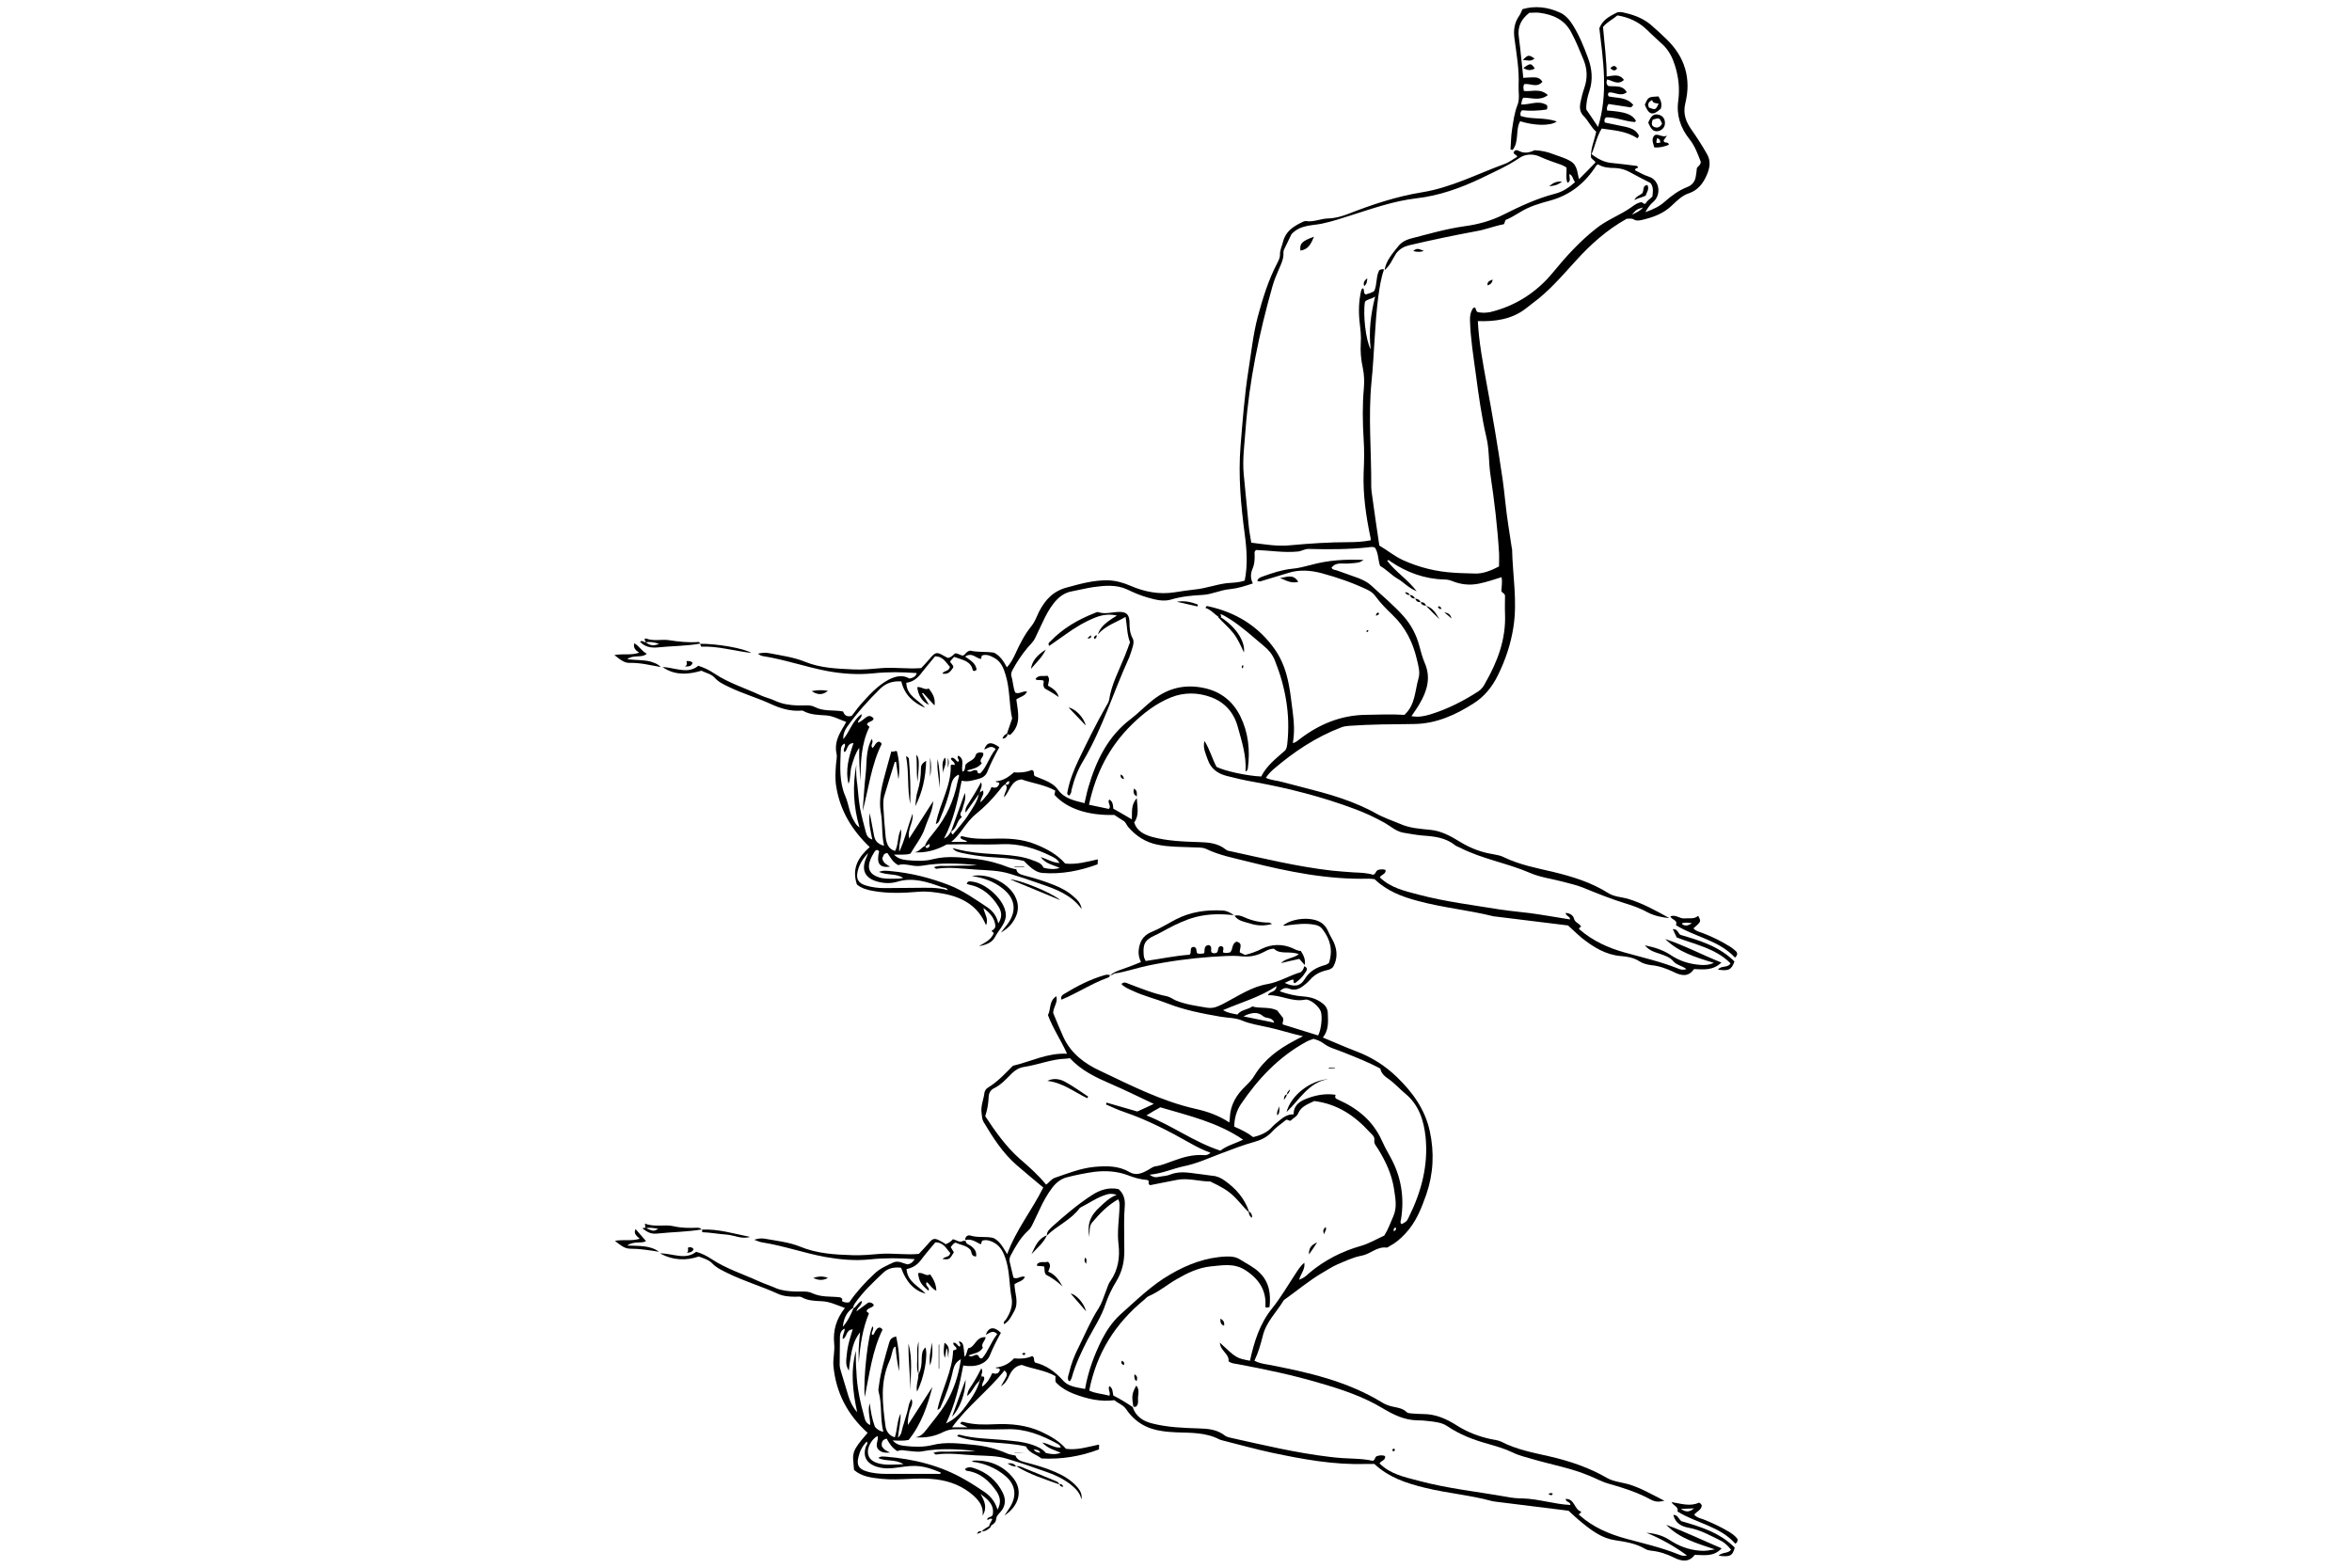 <?xml version="1.0" encoding="utf-8"?>
<!-- Generator: Adobe Illustrator 19.1.0, SVG Export Plug-In . SVG Version: 6.00 Build 0)  -->
<svg version="1.2" baseProfile="tiny" id="Layer_2" xmlns="http://www.w3.org/2000/svg" xmlns:xlink="http://www.w3.org/1999/xlink"
	 x="0px" y="0px" width="900px" height="600px" viewBox="144 97 900 600" xml:space="preserve">
<g>
	<path d="M529.3,377.8c0.6-1.8,1.3-3.7,2-5.8c-1.2-5.4-0.8-11.2-2.5-16.7c-0.8-2.7-1.8-5.2-4.5-6.6c-1.5-0.8-2.9-1.4-4.6-0.8
		c-0.1,0.4-0.2,0.8-0.3,1.3c-1.9-0.2-3.4-2.7-6.1-0.9c2,1.4,4.1,2.5,4.4,5c-0.5,0.6-1.3,0.7-1.5,0.1c-0.7-3.2-3.4-3.7-5.9-4.6
		c-0.3-0.1-0.6-0.2-1.2-0.4c-0.5,0.5-1,1.1-1.5,1.7c0.1,0.9,1.2,1.2,1.2,2.3c-0.9,1.2-1.6,2.9-4.2,2.4c0.7-1.3,2.5-0.7,2.9-2.6
		c-1.5-1.5-2.5-4-5.7-4c-2,2.4-3.9,4.7-5.7,7c-1.4,1.7-3.2,2.9-5.3,3.1c0.1,5.1,4.7,6.5,7.2,9.6c-4.6-2-7.9-5-9.1-10.1
		c-3.1-0.2-5.7,0.5-8,2.7c-4.6,4.5-8.9,9.3-12.7,14.6c-1,1.4-1.6,3-1.5,4.8c2.5-3,3.5-7.1,7-9.6c0.2,1.6-1.4,2-1.4,3.3
		c1.6-0.5,2.5-1.9,3.9-2.5c0.8-0.2,1.5,0.1,2.1,0.9c-0.3,1.3-2,1-2.5,2.1c-0.1,0.5,0.5,0.6,0.9,1.1c-3.2,6.5-3.4,13.6-3.4,20.7
		c-0.4-4.2-0.6-8.4-0.5-12.7c-1.5,2.1-2.2,4.5-2.9,6.9c-0.7,2.2-0.3,4.7-1.2,6.9c-1.3-5.3,0.1-10.3,1.9-15.6
		c-2.6,0.1-2.2,2.6-3.4,3.5c-1-1.1,0.7-2.2,0-3.3c-1.5,0.6-1.4,2-1.5,3.2c-0.2,5.7-0.6,11.5,1.8,17c1.3,3,1.5,6.5,3.3,9.4
		c0.5,0.8,0.8,1.6,2.1,2.5c-2.4-8.2-2.7-16.1-1.2-24.1c-0.2,2.7,0,5.4,0.4,8.1c0.3,2.9,0.5,5.7,1,8.6c0.6,3.1,1.4,6.1,2.2,9.1
		c0.3,1.2,0.8,2.4,2.5,2.9c-0.7-3.3-1.5-6.5-1-10.1c0.6,3.1,1.2,6,1.7,8.8c0.4,2,1.6,3.1,3.8,3.7c-1-4.3-0.5-8.5-1.2-12.5
		c-1.1-6.1,0.7-11.6,2.2-17.2c0.6-2.2,1.2-4.4,1.8-6.5c0.5,0.6,1.3-0.3,2.1,0c0.9,3.5,1.2,7.1,0.6,10.8c-0.3-2.2-0.6-4.4-0.9-6.7
		c-0.2,0-0.4,0-0.5,0c-1.4,4.4-2.8,8.9-4.1,13.3c-0.3,1.1-0.3,2.3-0.3,3.4c0.2,4,0.5,8,0.9,12c0.3,2.3,0.9,4.6,3.6,5.4
		c1.4-2.6,0.8-5.5,2.3-8.4c0.1,1.7,0,3.1-0.3,4.4c-0.3,1.4-0.5,2.8-0.4,4.3c2.2-4.7,3.3-9.7,5.1-14.6c0.5,3.2-2.1,5.9-1.3,9.5
		c3.2-4.9,6.2-9.6,9.2-14.3c-0.2,3.8-2.1,7-3.2,10.4c-1.2,3.5-3.6,6.4-5.5,9.7c-1.9,0.6-3.9,0.3-6.3,0.4c1.6,1.6,3.3,1.9,5,2.1
		c3.3,0.3,6.7,0.5,10-0.4c5.6-1.4,11.2-0.6,16.7,0c4.2,0.5,8.3,1.6,12.3,3.2c0.8,0.3,1.8,0.5,2.8,0.7c0.3,1.7,1.8,2,3.2,2.4
		c3.8,1,7.5,2.1,11.2,3.6c2.8,1.1,5.4,2.5,7.7,4.6c1.4,1.2,2.6,2.5,2.9,4.6c-3.9-5.4-9.8-7.6-15.7-9.6c-3.9-1.4-7.8-2.7-11.8-3.9
		c-4.2-1.3-8.6-1.3-13-1.6c-5-0.3-10.1-1.1-15.1-0.3c-0.2,0-0.4-0.2-0.9-0.6c1.9-0.8,3.7-0.4,5.5-0.5s3.7,0,5.5-0.1
		c1.8,0,3.7,0,5.5-0.2c-7-0.7-13.9-1-20.9,0.2c-1.2,0.2-2.4,0.2-3.7,0c-1.9-0.3-3.8-0.8-5.6-0.2c-2.1-1.1-3-3-4.1-4.6
		c-1.7,0-1.5,1.3-2,1.9c0.3,2,1.8,2.5,3,3.3c-4.1,0.5-5.3-1.2-4.2-5.9c-0.6-0.7-1.2-0.6-1.7,0.1c-0.6,1-1.2,2-1.6,3
		c-1.4,3.5-0.3,5.8,3.3,6.9c1.9,0.6,3.9,0.5,5.8,0.5c1.1,0,2.3,0,3.4-0.3c-2.7-1.8-5.9-0.9-9.3-2.3c1.8-0.7,3.3-0.4,4.6-0.3
		c7.7,0.7,15.2,2.6,22.4,5.4c5.3,2.1,9.9,5.4,14.6,8.5c2,1.4,3.5,3.3,4.1,6.1c1.6-2.4,1.3-4.5,0.1-6.4c-2.6-4.2-6.1-7.4-11.2-8.4
		c-0.3-0.1-0.6-0.2-1-0.4c0.4-1.1,1.3-0.9,2-0.8c5.1,0.5,11.7,6.3,12.8,11.3c0.2,0.7,0.2,1.4,0.2,2c-0.4,3.2-2.8,5.3-4.2,8
		c-1.1,2.1-3.6,3-6.1,3.4c2.2-1.3,4.6-2.3,5.7-5c-0.2-0.2-0.5-0.4-0.9-0.8c0.6-0.4,1.4-0.9,1.5-1.8c-0.2-2.9-1.9-5-4.6-7
		c0.5,2.4,2.1,4.3,1,6.6c-2.9-7.2-8.8-10.6-15.9-12c-3.3-0.6-6.6-1.1-10-0.8c-5.7,0.5-11.5,0.7-17.2-0.3c-2.4-0.4-4.7-1.1-6.3-2.5
		c-2.1-6.3,0.7-10.6,4.9-14.3c-6.8-6.5-11.3-13.9-12.8-23.1c-0.5-2.9-0.3-5.7-0.1-8.6c0.1-1.4,0.5-2.8,0.2-4.1
		c-0.9-4.1,0.9-7.4,2.9-10.6c0.2-0.4,0.4-0.8,0.8-1.5c-2.6-0.9-4.9-2.3-7.7-2.5c-3-0.2-6-0.2-8.7-1.7c-0.4-0.2-0.9-0.2-1.3-0.1
		c-3.9,0.2-7.5-0.9-11-2.5c-5.2-2.4-10.8-4-16-6.5c-2.1-1-4.1-1.9-5.7-3.7c-1.3-1.4-3.2-1.7-5-2.6c-5.1,1.5-10.3,1.9-15-1.5
		l-0.1,0.1c2.3,0,4.5,0.7,6.8,1c2.5,0.4,5,0.3,7.1-1.5c2.2,0.7,4.3,1.7,6.2,3c5.4,3.6,11.6,5.5,17.4,8.2c1.9,0.9,3.9,1.3,5.8,2.2
		c2.8,1.3,5.7,1.7,8.7,1.8c2.2,0.1,4.7-0.4,6.5,0.6c3.5,1.8,7.1,1,10.8,1.7c0.5,1.3,1.3,2.2,3.3,1.7c1-1.2,2-2.7,3.2-4.1
		c3.3-3.7,6.5-7.4,11-9.8c2.8-1.4,5.4-1.9,7.9-0.4c1.4-0.3,2.4-0.7,2.8-2.1c-5.6-0.4-11.1-0.5-16.6,0.1c-6,0.6-11.9,0.2-17.8-0.9
		c-8.3-1.6-16.2-4.4-24.5-5.7c-0.7-0.1-1.3-0.5-1.9-0.9c1.5-0.4,3-0.5,4.4-0.2c4.6,0.9,9.3,1.5,13.7,3.3c5.9,2.4,12.1,2.6,18.3,2.9
		c3.7,0.2,7.4-0.2,11-0.5c4.9-0.4,9.8,0.4,15.1,0c1.1-1.2,2.4-2.5,3.6-4c1.8-2.1,2.5-2.2,4.9-0.8c0.6,0.3,1.2,0.7,1.7,0.9
		c1.3-0.2,1.9-1,2.7-1.7c1.1-0.2,1.9,0.7,3,0.8c1-0.2,1.2-1.6,2.9-1.9c2.6,0.7,5.9,0.3,9.1,0.8c2.3,1.2,3.6,3.2,4.9,5.6
		c1.5-1.6,2.4-3.4,3.2-5.1c1.7-3.8,3.6-7.5,6.2-10.7c1.3-1.6,2-3.6,2.9-5.5c2.4-4.6,5.4-7.9,10.8-9.3c5.1-1.4,10.2-2.8,15.6-2.7
		c3,0.1,5.8,0.9,8.6,2.1c5.3,2.3,10.9,3.4,16.8,2.5c2.6-0.4,5.2-0.8,7.9-1.1c4.1-0.4,8-1.9,12.1-2.4c2.3-0.2,4.6-0.2,6.9-1
		c1.2-5.9,0.8-11.8,0-17.8c-1.5-11.2-2.5-22.4-1.6-33.7c0.8-9.6,1.5-19.3,3-28.8c1.1-6.9,1.8-13.9,3.6-20.7c1.9-7,4-13.9,7.4-20.4
		c0.5-1,1.1-2.1,1.1-3.2c-0.1-1.9,0.8-3.5,1.2-5.2c1-3.9,3.9-5.7,7.1-7.3c0.5-0.3,1.1-0.5,1.6-0.5c3,0.5,5.8-1,8.7-1
		c2.6-0.1,5-0.8,7.4-1.7c9.2-3.6,18.5-6.7,28.3-8.3c11.2-1.8,21.1-7,31.5-10.8c1.8-0.6,3.4-1.9,5-2.8c-0.3-0.9-1.4-0.8-1.4-1.7
		c0.4-0.9,1.2-1,1.9-0.6c2.2,1.2,4.2,0.7,6.1-0.2c2.5,0.1,4.9,0.6,6.9,1.4c2.3,0.9,4.8,1.5,6.9,2.8c1.4,0.8,2.1,2.1,2.5,3.6
		c0.3,1.1,0.4,2.2,0.7,3.3c2.1-2.1,4.1-4.1,6.3-6.4c-0.1-0.7-1.3-1.1-1.7-2c-0.2-3.3,1.3-6.4,2-9.8c-2-1.7-3-4.2-4.9-6.1
		c-1.3-1.3-1.5-3-1.2-4.8c0.4-2,0.9-4,1.6-6c1.2-3.5,1.1-7.1-0.3-10.5c-1.5-3.6-2.9-7.2-4.8-10.7c-2.6-4.9-7-6.7-12-7.4
		c-1.3-0.2-2.7,0-4,0c-3.2,2.5-4.6,5.4-4,9.4c0.7,5.1,1.1,10.3,1.7,15.5c1.4-0.1,2.6-0.2,3.9-0.2c1.3,0,2.5,0.2,3.4,1.7
		c-2.1,2.5-4.7,0.5-6.9,0.9c-0.6,0.8-0.3,1.7-0.2,2.6c3,0.4,6.2-1.2,9.2,1.6c-3.2,2.4-6.4,0.9-9.4,1c-0.6,0.7-0.6,1.6-0.8,2.6
		c3.3,0.1,6.5-1.7,9.6,0.1c0.5,0.3,0.5,1,0.2,1.8c-3.1,0.5-6.4,0.6-9.5,0.3c-0.7,0.7-0.7,1.4-0.5,2.2c4.3,1.4,9.1,0.4,13.8,2.1
		c-2.5,1.8-8.6,1.6-14-0.1c-1.9,3.3-0.3,7.8-2.9,11c-0.3-0.1-0.5-0.1-0.8-0.2c0.2-2.6,0.2-5.2,0.6-7.7c0.5-3.2,0.9-6.4,2.1-9.4
		c0.9-2.3,0.3-4.9,0.4-7.3c0.3-6.1-0.8-12.2-1.6-18.2c-0.4-3.2,0-5.9,1.8-8.5c0.5-0.7,0.8-1.6,1.3-2.6c4.9-1.4,9.7-0.8,14.3,1.3
		c2.1,0.9,3.7,2.8,4.9,4.7c2.5,4,4.3,8.4,5.9,12.8c1.5,4,1.9,8.3,0.5,12.5c-0.7,2.2-1.3,4.4-1.2,7.1c1.3,1.9,2.8,4.1,4.5,6.7
		c4-13,1.9-25.7,0.5-37.8c1.3-3.3,3.9-4.5,6.3-5.8c1.1-0.6,2.3-0.4,3.4-0.1c4,0.9,7.7,2.4,10.7,5.2c1.8,1.6,3.6,3.2,5.3,4.9
		c7.1,6.8,9.5,15.2,7.2,24.5c-1,4.2,0.3,7.2,2.4,10.2c2.1,3,4.1,6.1,5.9,9.3c1.7,2.9,0.9,5.8-0.2,8.2c-1.3,2.9-3.2,5.6-6.8,6.8
		c-2.5,0.8-4.5,2.8-6.4,4.6c-3.3,3.2-7.3,4.6-11.6,5.6c-1,0.2-2.1,0.4-3-0.2c-1-0.6-2-0.2-2.7-0.3c-7.7,4.3-13.9,9.9-19.6,16.2
		c-5.2,5.7-10.2,11.6-16.5,16.2c-0.9,0.7-1.8,1.4-2.7,2.1c-5.4,4.1-11.7,4.9-18.2,4.7c0.4,8,1.9,15.8,3.3,23.6
		c2.3,12.3,4.4,24.7,6.2,37.1c0.4,2.8,0.7,5.6,1,8.4c0.6,5.9,1.6,11.8,2.5,17.8c0,0.1,0.1,0.2,0.1,0.3c0.2,10,2.1,19.9,0.5,30
		c-1,6.4-3,12.4-5.9,18.3c-2.2,4.5-5.2,8.2-9.3,10.8c-6.9,4.4-14.3,7.8-22.8,7.9c-8.3,0.1-16.6,0.1-24.9,0.7c-1,0.1-2,0.2-3,0.6
		c-9.7,3.7-18.2,9.4-26,16.1c-1,0.9-2,1.9-2.8,3.2c2.1,1,4.3,1,6.3,1.6c10,2.7,20.2,4.8,29.7,9c2,0.9,4,1.8,5.9,2.9
		c3,1.7,6.3,2.8,9.4,4.1c3.8,1.7,7.7,1.9,11.6,2.3c4.2,0.4,7.8,2.4,11.4,4.6c3.9,2.4,8.1,4,12.5,4.7c1.5,0.3,3,0.5,4.3,1.2
		c6,2.9,12.4,4.1,18.8,5.6c7.4,1.8,14.6,4,21.1,8.1c2.2,1.4,4.8,1.5,7.2,2.1c5.8,1.7,11,4.6,16.2,7.5c-2.8-0.3-5.5-0.8-8.1-2.1
		c-2.7-1.5-5.6-2.6-8.6-3.5c-5.6-1.7-11-3.9-16.4-6.1c-2.5-1-5.3-1.6-7.9-2.3c-4.1-1.1-8.4-1.6-12.3-3.3c-8.8-3.8-18.3-5.3-26.9-9.7
		c-0.6-0.3-1.3-0.5-1.8-0.9c-3.6-2.9-7.9-3.4-12.3-3.7c-2.5-0.2-5-0.7-7.5-1.1c-2.8-0.5-4.9-2.5-7.2-3.8c-3.6-2-7.4-3.8-11.2-5.2
		c-12.5-4.7-25.4-8-38.6-10.4c-3.5-0.6-7-1.4-10.5-2.3c-3.6-0.9-6.2-2.8-7.4-6.4c-0.8-2.3-1.9-4.4-1.2-7c2,3.1,2.9,6.7,4.6,9.9
		c3.2,1.6,11.3,3.4,17.1,3.7c2.1-4.2,5.8-7,9.2-10c0.6-0.8,0.7-1.8,0.8-2.7c1.2-11-0.7-21.6-4.8-31.8c-0.9-2.2-2.3-3.9-4.1-5.4
		c-4.2-3.5-8.3-7.3-13-10.3c-1.2-0.7-2.3-1.5-3.7-2c0.1,0.4,0.2,0.7,0.3,1c-0.1,0.1-0.3,0.3-0.4,0.4c-2.1-1-3.4-3.1-5.6-3.7
		c0.2-0.7,0.5-0.8,0.8-0.7c10.8,2.3,19.6,7.7,25.9,16.8c2.8,4.1,4.3,8.6,5.2,13.4c0.7,3.5,1,7.1,1.5,10.6c0.5,3.8,0.7,7.5,0,11.6
		c1.4-0.3,2.1-1.2,3-1.8c7.3-5.5,15.4-8.8,24.5-9c5.1-0.1,10.3-0.3,15.2,0c4.2-3.8,4-9.2,5.4-14c0.7-2.4-0.1-5-0.7-7.5
		c-1.5-6.4-4.4-12.1-9.2-16.7c-2.3-2.2-4.6-4.5-6.5-7.1c-0.9-1.3-2.1-2.1-3.4-2.7c-5.5-2.6-11.3-4.6-17.2-6.2
		c-4.1-1.1-8.6-1.5-12.9-0.1c-3.2,1-6.4,1.9-9.6,2.9c-0.7,0.2-1.3,0.6-2.2,0.1c0.3-1.1,1.4-1.4,2.2-1.7c3.6-1.3,7.2-2.5,11-2.9
		c2.5-0.2,5-0.9,7.4-1.5c6.5-1.8,13.1-2.2,20.1-1.9c-1.7,1.1-1.7,1.1-6.2,1.4c-2.1,0.1-4.5-0.6-6.1,1.6c0.5,0.9,1.5,0.8,2.3,1.1
		c2.7,1,5.4,1.9,8.1,2.9c1.7,0.7,3.4,1.5,4.8,2.8c4.2,3.9,8.7,7.6,12.5,11.9c2.8,3.2,4.8,7,5.9,11.2c0.6,2.2,1.2,4.5,2.1,6.6
		c2.4,5.5,0.9,10.6-1.9,15.4c-0.9,1.6-2,3.1-3.2,4.9c2.7,0.5,5,0,7.3-0.7c6.5-2,12.6-5.1,18.3-8.8c1.2-0.8,2-1.9,2.6-3.1
		c4.7-8.2,8-16.8,7.6-26.5c-0.1-2.5,0-5.1,0-7.1c-0.4-1.1-1.2-0.9-1.4-1.8c0.1-1.5,0.4-3.2,0.1-5.2c-3.1,1-5.9,1.9-8.8,2.5
		c-3.5,0.7-6.9,0.3-10.1-1c-1-0.4-1.9-0.6-3-0.6c-7.6-0.2-14.4-2.7-20.6-6.9c-0.3-0.2-0.6-0.8-1.3-0.3c3.1,4.2,7.7,7,11.3,11.7
		c-3.2-1.3-5-3.5-7.3-4.8c-2.4-1.4-4.2-3.5-6.7-4.9c-0.8-2.2-0.6-4.8-1.9-6.9c-0.8-0.6-1.8-0.3-2.7-0.2c-7.6,0.8-15.2,0.8-22.8,0.6
		c-1.6,0-2.7,0.9-4.2,1c-5.3,0.5-10.5-0.4-15.8-0.6c-0.9,0.5-0.6,1.4-0.6,2.2c0,1.6-0.1,3.3-0.7,4.7c-0.9,2-1,3.9,0,5.9
		c-3,1-5.8,1.9-8.8,2.2c-3.6,0.3-6.8,2-10.4,2.2c-4.1,0.2-8.2,0.6-12.2,1.8c-2.8,0.8-5.6,0.1-8.5-0.7c-2.9-0.8-5.5-1.9-8.2-3.2
		c-4.1-1.9-8.6-1.5-12.9-0.9c-2.7,0.4-5.4,1.1-8.1,1.6c-3,0.5-5.2,2.2-7.1,4.6c-1.8,2.3-3.1,4.8-4.3,7.4c-0.9,2-1.9,3.9-2.8,5.9
		c-0.7,1.5-1.9,2.5-2.9,3.7c-2.2,2.6-4.1,5.5-5.8,8.6c-0.4,0.8-0.6,1.5-0.4,2.3c0.7,2.1,0.6,4.3,1.5,6.3c1.6,0.7,2.9-0.8,4.5-0.4
		c-0.8,1.8-2.6,1.9-4.1,3c0.6,4.7,2.1,9.7-2.4,13.6C529.5,378,529.4,377.9,529.3,377.8z M673.8,200.4c0.6-3.7,3-6.3,5.2-9.1
		c1.2-1.5,2.7-2.4,4.5-2.9c6.9-1.8,13.8-3.8,20.8-4.8c5.3-0.7,10.4-2.1,15.1-4.5c6.4-3.2,12.8-6.2,19.8-8c2.7-0.7,5.2-2.3,7.5-4.4
		c-0.9-1.1-0.8-2.4-2.1-3.1c-0.3,1.1,0.8,2.6-0.8,3.4c-0.8-2-0.2-4-0.4-5.9c-0.7-0.4-1.3-0.8-1.9-1c-2.8-1-5.6-1.9-8.4-3.2
		c-2.4-1.1-5.4-1-7.6,0.5c-4.7,3.2-9.8,5.4-14.9,7.9c-7.8,3.7-15.9,6.6-24.6,7.6c-8.6,1-16.8,3.9-25,6.5c-3.7,1.2-7.4,2.4-11.2,3.2
		c-3.9,0.8-8.2,0.4-11.6,4c-0.8,1.7-1.9,3.9-2.9,6c-0.1,0.3-0.2,0.7-0.2,1c0.2,2.4-0.9,4.5-1.8,6.6c-0.9,2.1-1.8,4.2-2.4,6.4
		c-5.1,18-8.9,36.2-10.3,54.9c-0.4,5.6-1.2,11.2-0.7,16.9c0.6,6.5,1.3,13.1,1.9,19.6c0.2,2.2,0.6,4.3,1,6.7c5,0.6,9.9,1.5,14.8,1
		c7.6-0.7,15.1-1.2,22.7-1.2c2.7,0,5.5-0.2,8.2-0.7c0-0.5,0-0.8-0.1-1.2c-1.7-8.1-2.9-16.3-2.6-24.7c0.2-4.3,0.3-8.5,0-12.8
		c-0.4-6.6-0.5-13.1,0.1-19.7c0.2-2.5,0.1-5-0.4-7.5c-0.7-3.1-1-6.4-0.8-9.6c0.2-2.5-0.1-5.1-0.4-7.6c-0.5-4.3-0.4-8.5,0.6-12.7
		c0.1-0.3,0.4-0.5,0.6-0.7c0.8,0.6,0,1.9,1.1,2.4c1.1-0.4,2.4-0.6,3.3-1.4c1.1-2.6,0.6-5.6,1.9-7.9c0.7-0.4,1.2-0.4,1.8-0.3
		c-1.2,3.4-1.7,6.9-2.2,10.4c-1.4,10.9-1.5,21.8-2.6,32.7c-1.3,13.3,0,26.7-0.1,40c0,0.8,0.1,1.6,0.2,2.4c0.9,6.7,1.9,13.4,2.9,20.2
		c3.1,1.8,5.8,4.1,9.1,5.6c6.2,2.8,12.7,4.4,19.5,4.8c2.6,0.2,5.2,0.2,7.8,0.3c3.2,0.2,6.5-1.2,9.4-2.7c0-1.9,0.1-3.6,0-5.3
		c-0.6-10-1.8-19.9-3.3-29.9c-0.7-4.7-0.4-9.5-1.5-14.1c-1.9-8.1-3-16.3-4.1-24.5c-0.9-6.7-2-13.4-2.2-20.2
		c-0.1-1.8,0.2-3.4,1.2-4.9c0.1-0.1,0.4-0.2,0.6-0.2c0.7,0.3,0.2,1.4,1.3,1.8c0.4,0,1.2,0.2,2,0.2s1.6-0.1,2.4-0.2
		c9.8-2.3,18-7.6,24.3-15.3c5-6.1,10.2-11.8,16.4-16.7c4.2-3.4,9.4-5.2,13.7-8.3c1.1-0.8,2.2-1.6,3.6-1.8c0.6-0.1,0.8,0.9,1.7,0.5
		c0.5-1.1,1.8-1.8,2.6-2.7c0.2-1.9,0.5-3.7-0.8-5.2c-2.7-1.4-5.5-2.8-8.2-4.3c-1.7-0.9-3.4-1.3-5.3-1.4c-2.3,0-4.6-0.2-6.5-1.4
		c-0.4,0.2-0.6,0.3-0.7,0.5c-4.2,6.6-9.9,11.2-17.4,13.3c-4.1,1.1-8.3,2.3-11.9,4.6c-1.8,1.1-3.5,2.1-5.4,2.9
		c-0.2,0.6-0.4,1.1-0.6,1.6c-3.7,0.7-7.1,2.1-10.7,2.7c-8.6,1.6-17.2,3.4-25.7,5.4c-2,0.5-3.5,1.4-4.8,3
		C676.8,196.2,675.9,198.7,673.8,200.4z M757.4,107.3c0.5,6.2,1.4,12.6,1.4,19c2.5-0.3,4.9-1.2,6.6,1.3c-2.3,2.1-4.3,0.3-6.4-0.2
		c-0.4,0.9-0.4,1.8,0.4,2.5c2.4,0.4,5.4-0.6,7.1,2.4c-2.4,1.9-4.7-0.2-6.9,0.1c-0.4,0.5-0.4,1,0,1.5c3.2,0.7,6.9,0.2,9.4,3.3
		c-0.5,0.4-0.7,0.9-1,0.9c-2.8-0.4-5.6-0.9-8.5-1.3c-0.5,0.8-0.8,1.6-0.5,2.5c7,0.5,9.5,1.4,11,3.9c-0.1,0.2-0.3,0.5-0.4,0.5
		c-3.8-0.2-7.3-1.9-11-1.8c-0.7,0.5-0.8,1.1-0.5,2c2.7,0.6,5.5,1.1,8.2,1.7c1.6,0.4,3.1,0.9,4.2,2.3c0.5,0.6,1,1.3,0,2
		c-4.2-2.8-9-3-13.6-3.7c-2,3.2-2.5,6.7-3.9,9.8c2.5,1.9,5,3.2,8,3.4c3.1,0.3,6.2,0.7,9.3,1.1c0.2,0,0.3,0.3,0.5,0.4
		c0,0.7-1.2,0.2-1.1,1.3c1.7,0.8,3.3,1.8,5.2,2.4c4.4,1.4,4.7,7.1,1.8,9.6c-1.2,1-2.1,2.2-3.1,4c3.1-1.1,5.4-2.2,7.4-4
		c2.6-2.3,5.3-4.3,8.6-5.6c1.8-0.7,3-2,3.3-4.1c0.2-1,0.3-2,0.4-3.1c0.3-0.8,1.5-1.1,1.5-2.5c-1.1-2.8-2.2-6-4.3-8.6
		c-3.5-4.4-5.1-9.3-4.3-14.8c0.6-4.7,0.1-9.1-1.3-13.5c-0.9-2.9-2.2-5.5-4.4-7.7c-2.1-2-4.3-3.9-6.3-5.9c-3.2-3.1-7-4.8-11.3-5.5
		C761.3,104.3,759.1,105.3,757.4,107.3z M476.2,423.5c-2.3,2.4-3.4,4.5-4,6.9c-0.7,3,0.2,4.6,3.1,5.5c2.3,0.7,4.7,1,7.1,1
		c4,0,8-0.1,12-0.1c4.1,0,8.2-0.3,12.3,0.9c-0.4-1-1.4-0.9-2.1-1.1c-5.6-2-11.2-4-17.4-2.1c-2.4,0.7-5,0.6-7.5-0.1
		c-4.7-1.3-6.2-4.4-4.3-8.9C475.6,425,475.8,424.6,476.2,423.5z M670.2,210.5c-1.7,1.1-3.1,1-3.9,2c-0.8,4.8,0.3,14.8,2.2,18.2
		C667.7,223.7,668.5,217.4,670.2,210.5z M772.7,176.4c-2.4,0.7-2.4,0.7-4.3,2.8C770.2,178.3,771.6,177.8,772.7,176.4z"/>
	<path d="M621.8,560.9c-1.9-1.8-3.5-3.9-5.4-5.8c-2.6-2.6-5.7-4.2-8.9-5.7c-0.1-0.1-0.2-0.2-0.3-0.2c-4.3,0-8.6-1.5-13-0.6
		c-3.5,0.7-6.9,1.4-10.1,2c-1.1-0.6-0.3-1.2-0.6-1.7c-0.2-0.1-0.4-0.2-0.6-0.3c-2.6-0.2-5-0.9-7.3-1.8c-4.2-1.6-8.6-1.8-12.9-1.3
		c-3.5,0.5-7,1.2-10.5,2.1c-2.3,0.6-4.1,2.1-5.5,3.9c-1.9,2.5-3.4,5.2-4.7,8c-1,2.2-2.1,4.4-3.1,6.5c-0.4,0.8-0.9,1.5-1.6,2.1
		c-2.8,2.6-4.7,5.9-6.5,9.3c-0.4,0.7-0.7,1.7-0.4,2.7c0.5,2,0.9,4,1.4,5.9c1.6,0.8,2.9-0.9,4.4-0.3c-0.8,1.7-2.6,1.8-4,2.8
		c0,3.3,1.8,6.9-0.1,10.3c-1,1.8-1.9,3.9-3.9,5c-0.4-1.1,0.5-1.3,0.8-1.9c1.6-2.5,2.6-5.1,2.1-8.1c-0.9-4.6-0.7-9.4-2-14
		c-0.9-3-2-5.9-5.1-7.4c-1.3-0.6-2.5-1-4-0.6c-0.6,0.2-0.2,1.1-0.8,1.4c-1.8-0.9-3.5-2.2-5.8-1.6l-0.1-0.1c0.1-1.4,1.1-1.9,2.1-1.6
		c2.9,0.9,5.8,0.2,8.7,0.9c2.5,1.2,3.7,3.6,5.3,6.2c3.4-9.4,9.5-16.8,13.8-25.5c-3.4-2.8-6.8-5.7-10.2-8.6
		c-5.4-4.7-9.1-10.6-12.7-16.6c-0.6-1.1-0.5-2.2-0.7-3.3c-0.4-2.7,0.8-5.2,1.1-7.8c0.1-0.7,0.7-1.6,1.3-1.9c3.8-2.3,6.7-5.5,9.6-8.4
		c6.9-1.6,13.2-5,20.7-4.6c-2.3-5.2-5.4-9.6-7.3-14.8c1.2-2.2,0.3-5.4,3.2-7.2c0.7,2.4-1.2,4.1-1.2,6.4c1.2,2.9,2.5,6.1,3.9,9.2
		c2.9,6.3,8.1,10.2,14.2,13c11.8,5.6,23.5,11.6,36.4,14.5c4.5,1,8.8,2.5,12.9,5.2c0.1-0.8,0.2-1.3,0.2-1.9c0.2-4.9,2.6-8.8,6-12
		c1.3-1.3,2.6-2.6,3.5-4.2c3.7-6,9.1-10,15.2-13.2c0.9-0.5,1.8-1,3.3-1.7c-5-1.1-9.3-2.6-13.7-3.5c-3.2-0.7-6.5-1.2-9.6-2.5
		c-2.5-1.1-5.6-1-8.4-1.5c-6.9-1.2-13.7-2.5-20.3-5.1c-4.3-1.7-9-2.8-13.2-4.8c-1.5-0.7-3.1-1.3-4.3-2.6c1.1-1,1.9-0.4,2.7-0.1
		c4.8,1.8,9.6,3.8,14.7,4.8c1.3,0.3,2.3,1.1,3.4,1.6c3.9,1.6,8,2.1,12.1,2.8c1.4,0.2,2.8,0,4.1-0.6c0.8-0.4,1.7-0.7,2.5-1.2
		c5.4-2.8,10.4-6.3,16.6-7.3c4.4-0.8,8.3-3.3,12.5-4.5c0.9-0.7,1.2-1.5,1.4-2.4l-0.1,0.1c1.9,0.7,0.8,1.9,0.3,2.7
		c-1,1.6-2.4,2.8-3.8,3.8c-0.8-0.2-0.4-0.7-0.6-1.4c-1.2,0.1-2.1,0.8-3.3,1.3c3.4,1.6,5.9,1.4,7.6-1.4c1.9-3.2,4.7-4.6,8-5.5
		c0.4-0.1,0.8-0.4,1.3-0.7c1.6-4.8,0.6-9-2.4-12.9c-0.8-1.1-1.9-1.6-3.2-1.8c-3.3-0.6-6.6-0.2-9.9,0.2c-0.7,0.1-1.3,0.4-2,0.1
		c2.2-1.8,6.3-2.8,9.8-2.5c3.3,0.3,6,1.4,7.4,4.7c0.6,1.5,1.5,2.8,2.2,4.3c1.4,3.2,1.4,6.5-0.3,9.4c-0.8,0.9-1.8,1.1-2.7,1.3
		c-2.4,0.6-4.5,1.7-6.1,3.6c-0.7,0.8-1.5,1.5-2.3,2.1c-1.7,1.4-3.6,2.2-5.7,1.3c-1.4-0.5-2.4-0.2-3.6,1c3.1,1.1,6.1,1.8,9.2,2
		c2.6,0.2,4.9,0.9,7,2.5c1.4,1,2.2,2.3,2.2,4.1c0.1,3.1,0.4,6.2-1.9,9.1c4.4,1.8,8.6,3.7,12.8,5.3c5.9,2.2,11.2,5.6,15.6,9.9
		c5.9,5.7,10.7,12.3,12.5,20.6c1.8,8.2,1.4,16.3-1.3,24.2c-1.9,5.4-4,10.8-8.1,15.1c-1.8,1.9-3.6,3.5-5.9,4.7
		c-0.4,0.2-0.8,0.6-1.2,0.6c-3.7-0.5-6.2,2.5-9.6,3.1c-3.3,0.6-6.3,2.1-9.4,3.4c-2,0.9-3.8,2.1-5.7,3.2c-5.1,3-9.7,6.9-14.5,10.3
		c-0.1,0.1-0.2,0.1-0.2,0.2c-2.7,4.5-6.7,8.2-8,13.6c-0.8,3.2-1.7,6.4-3.2,9.5c1.7,0.9,3.5,1.2,5.3,1.5c15.2,2.9,30.2,6.3,43.6,14.5
		c1.3,0.8,2.7,1.3,4.2,1.6c1.8,0.4,3.6,0.6,5.1,2c0.6,0.6,1.5,0.5,2.3,0.6c1.4,0.1,2.8,0.2,4.1,0.2c4.8,0,9,1.9,12.9,4.4
		c4.1,2.6,8.4,4.2,13,5.2c1.3,0.3,2.8,0.4,4,1c5.8,3,12.2,4.2,18.4,5.6c7.8,1.8,15.2,4.3,22.1,8.3c2.3,1.3,5.2,1.6,7.9,2.3
		c4.9,1.4,9.2,4,14,6.4c-2.4,0.5-3.5,0.5-5.7-0.7c-4.9-2.6-10.1-4.3-15.5-5.8c-2.6-0.7-5.1-2.1-7.6-3.1c-6.9-2.9-14.3-4.2-21.5-6.3
		c-2.7-0.8-5.4-1.4-7.8-2.6c-3.1-1.5-6.4-2.4-9.8-3.4c-5.4-1.5-10.5-3.5-15.1-6.6c-2.2-1.5-4.7-1.7-7.2-2c-1.5-0.2-3-0.3-4.5-0.3
		c-4.9-0.1-9.1-2.2-13.1-4.6c-7.5-4.5-15.6-7.2-23.9-9.6c-10.4-3.1-20.9-5.3-31.6-7.3c-1.1-0.2-2.3-0.2-3.5-1.1
		c0.4-2.8-3.2-4-3.3-7.1c6.3,5.9,6.3,5.9,11.5,6.9c1.6-7.2,3.7-14.2,8.6-20.2c3.2-4,5.8-8.5,8.7-12.9c1-1.5,1.9-3.1,3.5-4.4
		c0.4,2.4-1.3,4.1-2,6.5c1.7-0.6,2.8-1.5,3.8-2.5c5.9-5,12.6-8.4,20-10.5c3.1-0.9,5.9-2.6,8.8-3.9c1.5-2.4,2.4-5,3.5-7.5
		c1.5-3.5,0.7-7,0.2-10.5c-0.9-5.7-3.3-10.7-6.3-15.5c-0.6-0.9-1.4-1.7-1.2-3.1c0.2-1.2-0.9-2.1-1.7-2.9c-5.7-6.3-12.4-10.9-21.3-12
		c-2.3,1.2-5,1.9-6.2,4.8c-0.4,1.1-1.8,1.7-2.7,2.6c-0.6,0.5-1-0.4-1.9-0.2c-1.6,1.4-3.7,2.7-5.3,4.5c-1.9,2.1-4.2,3.2-6.7,3.9
		c-4.3,1.2-8.5,2.8-12.7,4.4c-4.8,1.8-9.5,4-14.6,5c-4.1,0.9-7.9,2.7-12.9,3.2c1.7,1.2,2.6,1,3.6,0.8c1.5-0.3,3-0.3,4.4-0.9
		c4.1-1.6,8.2-0.4,12.3,0c1.2,0.1,2.4,0.4,3.7,0.5c1.7,0.1,3.3,0.8,4.8,1.9c4.2,3,7.5,6.7,9.2,11.7L621.8,560.9z M544.3,550.4
		c1.2-0.8,1.9-2.1,3.3-2.6c5-1.7,9.9-3.7,15.2-4.2c4.6-0.4,9.2-0.5,13.4,2c2.6,1.5,4.9,0.4,7.1-0.8c0.9-0.5,1.7-1.2,2.7-1.4
		c2.4-0.3,4.6-1.3,6.9-2.1c3.8-1.4,7.6-2.5,11.8-2.2c1,0.1,1.8-0.2,2.5-0.9c-2.8-1-5.3-2.3-7.8-3.7c-8.1-4.6-16.4-8.9-25.2-11.9
		c-2.4-0.8-4.7-1.9-7-2.9c0.1-0.2,0.2-0.4,0.2-0.7c3.9,1.1,7.9,2.3,11.8,3.4c2-0.9,4-1.8,6.3-2.9c-5.7-2.7-11-5.3-16.3-7.6
		c-5.8-2.5-11.5-5.2-15.8-9.9c-0.7,0.1-1.3,0.2-1.8,0.2c-5.3,0.2-10.3,2.3-15.5,3.1c-2,0.3-3.4,1.1-4.8,2.4
		c-2.2,2.2-4.2,4.5-7.1,5.9c-1.2,0.6-1.9,1.9-1.9,3.4c-0.1,2.4-0.5,4.8-1.3,7.2c3.9,5.9,7.9,11.6,13.2,16.3
		C537.8,543.6,541.3,546.7,544.3,550.4z M646.6,494.6c-0.8,0.3-1.8,0.6-2.7,1.1c-10.5,5.7-18.4,14.1-25,23.8
		c-1.7,2.5-2.6,5.5-2.6,8.7c2.8,1.2,5.2,2.4,7.2,4c3-0.7,5.5-1.8,7.4-4c0.9-1,2.1-1.8,3.1-2.7c1.4-1.1,3-2.1,5-2
		c0-3,1.7-4.6,4.2-5.7c3.8-1.6,7.7-2.4,11.8-1.8c0.2,0.4-0.5,0.8,0.3,1.5c0,0,0.4,0.2,0.8,0.4c7.4,3.3,13.3,8.1,16.7,15.7
		c0.9,2,1.9,3.9,3,5.8c4.3,7.6,5.7,15.7,4.3,24.3c-0.1,0.6-0.5,1.4,0.3,1.8c1.8-1,1.9-1,2.7-2.7c4.8-9.7,7.5-19.8,6.4-30.7
		c-0.7-6.3-2.5-12.1-7.6-16.4c-2.2-1.8-4.1-4-6.5-5.7c-1.5-1-2.9-2.2-3.2-4c-4.6-2.5-9.3-4.3-14-6.2c-2.6-1.1-5.5-1.7-7.8-3.5
		C649.3,495.5,648.1,495,646.6,494.6z M634.9,489.1c4.5,1.4,9,2.8,13.5,4.2c1.2-2.3,1.7-7.2,1-9.2s-4.2-4.9-6-4.5
		c-5,1-9.3-1.9-14.2-1.7c0.6-1.8,2.9-0.7,3.3-3.5c-6.5,4.3-13.5,6.2-20.5,9.2c2,1.2,3.7,1.3,5.5,1.7c1.4-1.9,3.9-1.8,5.7-3.1
		c3.1,0.9,6.4,0,9.5,1.5c0.8,1,1.6,2.1,2.2,2.8C635.4,487.8,634.5,488.3,634.9,489.1z M582.7,523.9c9.9,3.9,18.2,10.2,28.3,13.5
		c2.3-1.9,5.8-2.8,8.7-4.2c-9.8-6.7-20.9-9.2-31.7-12.4C586.3,521.7,584.8,522.6,582.7,523.9z M631.6,488.4c-0.9-2.3-3-1.4-4.3-2.5
		c-1.9-1.7-4.4-1.5-7.5,0.1C624.2,486.9,627.7,487.6,631.6,488.4z M677.4,568.3c0.6-0.5,1.1-0.8,0.6-1.5
		C677.4,567,677.1,567.4,677.4,568.3z"/>
	<path d="M519.6,623.8c0.3,0,0.6,0.1,0.9,0.1c0.6,1.4-1,2.3-0.6,3.8c1.9-1.4,2.9-3.2,3.8-5.2c1.4,0.5,2.5,0.3,2.9-1.2
		c-0.1-1.1-1.3-0.2-1.6-0.9c2.8-0.3,5.1-1.4,7-3.5c2.4,0.2,4.9,0.1,7-0.9c1.1,0.6,0.3,1.6,1.1,2.5c4.2,1,7.7,3.5,10.8,7
		c2,2.2,5.2,2.5,8.3,3.1c1.2-6.8,3.5-13,6.5-19c1.8-3.5,4-6.7,6.9-9.4c6.2-5.5,12.1-11.4,19.3-15.5c6.7-3.9,13.7-6.5,21.4-6.8
		c1.9-0.1,3.8,0.2,5.3,1.2c2.5,1.6,5.3,2.9,7.4,5c3.8,3.7,4.3,8.3,3.8,13.1c-0.8,0.3-1.2,0.4-1.6,0c0.5-6.2-2.4-10.7-7.7-14.1
		c-4.4-2.8-8.8-1.8-13.3-1.4c-4.7,0.5-8.8,2.5-12.8,4.8c-3.7,2.1-6.9,4.9-10.9,6.6c-0.6,0.3-1.1,0.8-1.6,1.3
		c-11.1,9.1-18.3,20.4-21.1,34.8c2.4,1.2,5,1.2,7.7,2c0.6-1.3-0.7-2.5,0-3.7c1.4,0.8,1.2,2.3,1.5,3.6c2.6,1.3,5,2.8,7.4,4.4l0,0
		c1.2,3.6,3.9,5.4,7.5,6.3c5.9,1.5,11.8,1.7,17.8,1.9c3.6,0.1,7.1,0.4,10.1,2.8c0.7,0.5,1.5,0.6,2.2,0.8c12.6,2.8,25.1,5.8,37.9,7.3
		c3.2,0.4,6.4,0.6,9.6,0.7c2.3,0.1,4.6,0.3,6.8,0.8c1-0.3,0.7-1.5,1.6-1.8c1-0.3,2-0.5,3.1,0c0.3,1.7-1.6,1.7-2.1,2.8
		c4.1,4.1,9.5,5.2,14.8,6.6c11.1,3,22.6,4.2,33.9,6.2c2,0.4,4.1,0.6,6.2,0.6c6.1,0.2,11.9,2.2,18.1,2.5c0.2-1.2-1.7-1-1.8-2.3
		c3.5-0.2,3.3,4.2,5.9,4.8c0,0.8-0.6,0.7-0.9,1.1c0.1,0.1,0.2,0.3,0.4,0.4c5.1,4.5,11.1,7.1,17.7,8.9c6.6,1.8,13.3,3.3,19.8,5.9
		c1,0.4,2.1,0.9,3.5,0.5c-4.9-3.6-10-6.4-15.5-8.7c3.1,0.3,6.1,1,8.7,2.7c3.6,2.4,7.5,3.9,11.9,4.2c1.9,0.2,3.7-0.2,5.6-0.5
		c-6.7-2.3-13.5-4.1-18.6-9.4c7.1,2.6,13.9,5.9,21.2,9c-3.2,3.4-6.7,2.5-10.3,2.5c-2.1,2.8-4.8,2.6-7.8,1.1
		c-2.8-1.4-5.7-2.4-8.9-2.7c-0.8-0.1-1.6-0.3-2.3-0.7c-3.5-2.1-7.5-2.7-11.4-3.3c-5-0.7-8.9-3.6-12.7-6.7c-1.8-1.4-3.4-3-5.2-4.6
		c-8.8-1.1-17.7-2.2-26.6-3.3c-0.9-0.1-1.8-0.2-2.7-0.4c-8.4-2.3-17.2-3-25.7-5.1c-7-1.7-13.7-3.9-19.3-9.1c-1,0-2.2,0-3.3,0
		c-12.2,0.4-24.1-1.8-35.9-4.3c-6.1-1.3-12.1-3-18.1-4.5c-0.7-0.2-1.4-0.3-2-0.6c-5.2-2.7-10.9-2.5-16.5-2.7
		c-1.8-0.1-3.7-0.2-5.5-0.5c-5.8-0.8-10.4-3.5-13.7-8.4c-1.1-1.6-2.9-2.1-4.5-3.4c-5.3,0.7-10.4-0.5-15.4-2.4
		c-2.3-0.9-4.4-2-6.2-3.7c-1.1-0.9-1-1-0.9-3.1c-4-2.3-8.7-2.7-12.9-4.3c-2.5,0.4-3.8,2-4.8,4.1c-0.7,1.5-1.4,2.9-3.2,4.1
		c0.7-1.3,1.2-2.1,1.7-3s1.1-1.8-0.3-3.1c-6.2,7.7-14.2,13.7-20.1,21.8c1.8,0,3.8,0,6,0c-1.1-0.5-1.9-1-2.8-1.4
		c0.2-0.9,0.8-0.8,1.4-0.6c3.8,1,7.7,1,11.7,0.8c6.2-0.3,12.2,0.3,17.9,2.9c3.4,1.6,6.8,3.5,9.4,6.5c4.2,0.6,8.3-0.7,12.5-1.6
		c0.5,0.4-0.1,1,0.2,1.8c-7.1,2.7-14.4,3.9-22.1,3.5c-1.9-1.6-4.7-2-5.9-4.6c-8.8-2-17.9-0.9-26.3-3.9c0.3-0.8,0.8-0.6,1.2-0.5
		c5.3,1.4,10.7,1.4,16.1,1.9c3.9,0.4,7.8,0.6,11.5,1.9c2,0.7,3.8,1.5,5.1,3.1c2,0.5,3.8,0.7,5.7-0.1c-2.3-1-4.8-1.5-7.1-3.9
		c2.8,0.5,4.7,2.2,7.1,1.9c-0.2-0.9-0.9-1.2-1.4-1.5c-5.9-3.2-12-5.7-19-5.5c-6.6,0.2-13.1,0-19.7,0c-1.7,0-3.3,0.3-4.9,1.1
		c-3.3,1.7-6.9,2.3-10.7,2c2-0.2,3.1-1.4,4.2-2.8c2.6-3.4,5.4-6.6,7.6-10.3c3-5.1,4.8-10.6,5.7-16.8c-2,1.1-2.6,2.5-3,4.2
		c-1,4.7-2.6,9.3-4.6,13.7c-0.2,0.5-0.3,1.1-1.4,1.5c1.6-7.8,5.8-14.8,6-22.7c0.5-0.2,0.9-0.3,1.3-0.5c0.2-1.1-1.4-1.2-1.2-2.5
		c1.2-0.2,1.5,1.2,2.4,1.5c0.8-0.7-0.4-1.4-0.2-2.1c1.6,0.7,1.6,0.7,2.1,6c0.9-0.9,0.8-2.1,1.4-3.3c2.6-0.2,2.9-4.6,6.7-4.2
		c-0.4,1.7-2,2.7-1.1,4c-1.3,2.2-3.6,2.1-5.5,3c1.4,1,2.3-0.6,3.4-0.2c0.8,0.2,0.3,1.4,1.8,1.3c2.3-2.6,3.4-6.3,5.8-9.3
		c-1.7-1.8-3-0.3-4.4,0.3c1.1-3.1,3.2-3.3,5.8-0.8c-1.5,2.7-3,5.6-4.2,8.6c-1.3,3.3-5.6,4.8-10.2,3.9c-1.4,7.5-3.1,14.9-6.6,22.2
		c3.6-1.7,5.9-4.3,7.9-7.1c2.1-2.9,4.1-5.8,5-9.3C518.9,625.1,519.2,624.5,519.6,623.8z M539.5,651.7c0.6,0.9,1.4,1.3,2.6,1.3
		C541.5,651.8,540.5,651.9,539.5,651.7z"/>
	<path d="M518.9,400.3c0.4-0.2,0.8-0.5,1.2-0.8c0.8,1.7-1,2.7-0.9,4.6c1.8-1.9,3.4-3.6,4.2-5.9c1.5,0.6,2.5,0.2,3-1.3
		c-0.1-0.8-1.1-0.2-1.4-0.9c2.7-0.1,4.8-1.5,7-3.4c2.2,0.2,4.6,0,6.8-0.9c1.3,0.4,0.5,1.5,1.1,2.3c1.2,0.5,2.5,1,3.9,1.6
		c1.9,0.8,3.8,1.9,5,3.6c2.5,3.5,6.3,4.2,10.2,5.2c0.5-2.2,0.9-4.2,1.5-6.2c3-10.2,7.5-19.5,16.3-26.1c3-2.3,5.6-5.1,8.6-7.4
		c5.7-4.4,12.1-5.9,19.2-4.4c6.4,1.3,11.1,5,14,10.8c3.1,6.3,3.8,13,2.9,19.9c-0.1,0.5-0.1,0.9-0.9,1.3c0.4-6-1.4-11.4-2.9-16.9
		c-1.5-5.7-5.1-9.7-10.4-11.6c-4.9-1.8-10.2-1.9-15.2,0.1c-5.7,2.3-10.5,6-14.9,10.3c-8.7,8.5-13.9,18.7-16.5,30.8
		c2.5,0.5,5.1,1.1,7.6,1.6c1.2-1.2-0.8-2.4,0.2-3.6c1.4,0.8,1.4,2.2,1.5,3.5c2.3,1.3,4.6,2.6,7.1,4.1c0.2-2.6-0.5-5.4,1.9-8.1
		c0.2,3.6,1,6.5-1,9.3c1,3.2,3.7,4.6,6.8,5.5c5.9,1.6,12,1.8,18.1,2c3.6,0.1,7.1,0.4,10.1,2.8c0.6,0.5,1.2,0.6,1.9,0.7
		c12.8,2.8,25.6,5.9,38.6,7.4c2.9,0.3,5.7,0.5,8.6,0.7c2.5,0.1,5.1,0.2,7.3,0.9c1.2-0.3,0.9-1.6,2.1-1.9c0.6-0.1,1.6-0.4,2.7,0.1
		c0.2,1.6-1.7,1.7-2.2,2.8c4.1,4,9.5,5.2,14.8,6.6c10.2,2.7,20.8,4,31.2,5.7c3.9,0.6,7.8,0.9,11.6,1.4c5.1,0.7,10.1,1.6,15.2,2.4
		c0-1.3-1.6-1.2-1.7-2.5c1.6,0.1,2.9,0.9,3.2,2.2c0.4,1.6,2,1.7,2.7,3c-0.3,0.3-0.6,0.5-0.8,0.7c0.1,0.2,0.1,0.4,0.3,0.5
		c5,4.3,10.7,6.9,17,8.7c6.8,1.9,13.8,3.5,20.4,6.1c0.9,0.4,1.9,0.8,3.4,0.3c-1.6-1.3-3.7-1.5-4.9-2.9c-1.4-1.7-3.4-2.3-5.4-3
		c-1.8-0.6-3.7-1-5.6-3.2c3.9,0.8,6.9,1.8,9.7,3.6c3.5,2.4,7.4,3.6,11.6,3.9c1.6,0.1,3.2,0.1,5.1-0.8c-7-2.1-13.5-4.1-18.6-9.1
		c7.3,2.4,14,6,21.5,9c-3.4,3.2-6.9,2.6-10.5,2.5c-2.1,3.1-4.8,2.6-7.8,1.1c-2.7-1.3-5.5-2.3-8.5-2.6c-1.6-0.2-3.2-0.6-4.6-1.5
		c-2.2-1.4-4.6-1.8-7.2-2c-5.7-0.5-10.4-3.4-14.8-6.9c-1.8-1.5-3.4-3.1-5.3-4.8c-8.8-1.1-17.8-2.2-26.8-3.3
		c-0.6-0.1-1.2-0.1-1.7-0.2c-9.6-2.4-19.5-3.3-29-5.9c-6.1-1.6-11.8-3.8-16.5-8.3c-0.7-0.1-1.5-0.2-2.3-0.2
		c-15.7,0.4-30.9-2.7-46-6.5c-5.5-1.4-11-2.4-16.2-4.9c-1.5-0.7-3.4-0.5-5.1-0.6c-4.5-0.2-9-0.1-13.4-1c-4.6-0.9-8.3-3.3-11.3-6.8
		c-0.7-0.8-0.9-1.9-1.9-2.4c-1.2-0.7-2.3-1.5-3.4-2.2c-10.2,0.3-18.3-2.5-22.9-7.7c0.1-0.5,0.2-1,0.3-1.6c-4.1-2.3-8.7-2.8-12.9-4.3
		c-4.1,0.4-4.4,4.4-6.7,6.9c0-2,2-3.5,0.4-5.1c1.1,0.5,1.6,0.2,1.6-1.1c-0.8,0-1.2,0.6-1.5,1.2c-1.1,0.5-1.7,1.5-2.4,2.4
		c-2.6,3.3-5.6,6.3-8.9,9c-1,0.8-1.8,1.7-2.7,2.7c-2.2,2.6-3.9,5.7-6.7,7.9c2,0,4,0,6.1,0c-0.7-0.9-2.1-0.6-2.6-1.6
		c0.2-0.9,0.8-0.5,1.3-0.4c3.6,0.9,7.3,0.9,11,0.8c5.7-0.2,11.3,0,16.6,2.2c4.2,1.7,8.1,3.8,11.2,7.3c4.3,0.5,8.4-0.7,12.5-1.6
		c0,0.6-0.1,1.1-0.1,1.9c-6.8,2.5-13.8,3.9-21.2,3.3c-2.1-0.2-3.9-1.6-5.5-3.1c-0.5-0.5-1-1-1.5-1.5c-4.4-1-8.9-1.2-13.3-1.5
		c-3.6-0.3-7.1-0.8-10.6-1.6c-1.1-0.3-2.3-0.4-3.4-1.8c2,0.5,3.6,0.9,5.3,1.2c4.5,0.8,9.1,1,13.7,1.3c4,0.3,8,0.7,11.8,2.2
		c1.6,0.6,3.3,1.1,4,2.8c2.2,0.6,4.2,0.7,6.2,0.1c-2.4-1.2-5.2-1.4-7.3-4.2c2.7,0.9,4.7,2.2,7.2,2.3c-0.7-1.4-1.9-2-3.1-2.6
		c-5.9-2.9-12-4.9-18.9-4.6c-7,0.3-14-0.1-21.1,0.1c-4.2,2.3-8.3,3.3-12.5,3c1.9-0.1,2.7-1.8,4.2-2.5c0.1,0.3,0.3,0.6,0.5,0.9
		c0.9-0.1,1.4-0.6,1.2-1.5c-0.8-0.1-1,1-1.8,0.7c0.7-2.1,2.3-3.7,3.6-5.4c4.6-5.6,7.5-12,8.9-19.1c0.2-0.8,0.4-1.6,0.6-2.3
		c0-0.1-0.1-0.2-0.2-0.5c-2,0.9-2.6,2.6-3,4.5c-0.9,4.3-2.4,8.4-4.1,12.4c-0.3,0.7-0.4,1.5-1.6,2c1.4-7.8,6-14.6,5.7-22.5
		c0.5-0.5,1-0.1,1.5-0.1c0.3-1.2-1.5-1.6-1.4-2.6c0.8-0.5,1.1,0.1,1.6,0.4c0.4,0.3,0.5,1,1.3,0.9c0.5-0.8-0.9-1.3-0.1-2.3
		c2.8,1.5,0.8,4.3,1.7,6.2c1.2-0.7,0.7-2.2,1.2-2.9c1.3-1.4,3.3-1.5,3.8-3.6c0.1-0.6,1.5-1.3,2.8-0.7c0.6,1.5-2,2.5-0.5,3.9
		c-1.5,1.9-3.5,2.2-5.7,2.8c1.4,1.2,2.3-0.5,3.4-0.1c1.1-0.1,0,1.4,1.7,1.2c2.5-2.4,3.4-6.3,5.9-9.3c-1.7-1.7-3-0.3-4.4,0.2
		c1-2.9,2.7-3.2,5.8-0.9c-1.7,3-3.3,6.2-4.6,9.4c-0.6,1.5-1.8,2.3-3.3,2.7c-2.1,0.5-4.2,1.3-6.5,0.7c-1.5,7.6-3.1,15.2-6.8,22.2
		c1.5-0.9,1.6-1,2.8-2.9c0.1,0.4-0.1,0.9,0.6,1.3c2-2.5,4.4-5,6.1-7.8c1.6-2.5,3.4-4.9,3.9-8C518.8,400.6,518.9,400.5,518.9,400.3z"
		/>
	<path d="M513.5,571.9c0.1,1.3,1.3,1.4,2.1,2c1.3,1,2.2,2.2,1.9,4c-2.1,0-1.5-1.9-2.3-2.7c-1.5-1.6-3.7-1.7-5.5-2.6
		c-0.9,0.2-1.3,1-1.9,1.7c0.4,0.7,0.8,1.3,1.2,2c-1.7,2.8-1.7,2.8-4.3,2.6c0.8-1.2,2.7-0.5,2.9-2.4c-1.5-1.5-2.5-4.1-5.7-4
		c-2,2.4-3.9,4.6-5.7,7c-1.4,1.8-3.2,2.8-5.3,3.2c0.3,4.9,4.6,6.5,7.3,9.4c-4.4-1.1-7.5-4.5-9.4-9.9c-2.5-0.3-4.9,0.1-6.7,1.8
		c-3.9,3.7-7.9,7.4-11,11.9c-0.3,0.5-0.6,1-0.6,1.6c-2.5,1.6-3.6,3.9-4,7.3c2.1-2.4,3.1-4.8,4.1-7.1c1.3-0.6,1.6-2.2,3.2-2.8
		c0.1,1.7-1.6,2.2-2.1,4c1.8-1.3,3.2-2.4,4.6-3.4c1-0.1,1.7,0.3,2.1,1c-0.6,1.2-2.2,0.9-2.8,2.2c0,0.5,0.6,0.5,0.9,1
		c-2.5,6-3.4,12.4-3.9,19c0-1.9-0.1-3.9,0-5.8c0.1-1.9,0.3-3.9,0.5-6c-2.5,3.3-3.3,6.1-4.3,14.7c-1.2-2.2-1.2-2.8-0.6-7.7
		c0.4-2.7,1.2-5.3,2.1-8.1c-2.7,0.1-2.1,3-3.8,3.7c-0.3-1.4,0.8-2.6,0.7-4c-1.3,0.6-1.7,1.7-1.8,3c0,3.6-0.1,7.1-0.1,10.7
		c0,0.9,0.2,1.8,0.5,2.7c0.9,3.2,2,6.4,2.9,9.6c0.7,2.2,1.7,4.2,3.3,6c-1.7-7.8-2.6-15.6-0.5-23.5c0,1.3,0,2.5,0,3.8
		c0,1.4,0.1,2.8,0.2,4.1c0.2,5.9,1.4,11.6,3,17.3c0.3,1.2,0.6,2.5,2.3,3.2c0-2.8-1.1-5.5-0.2-8.3c0.4,3.1,0.9,6.1,2,9
		c0.8,0.9,1.7,1.6,3.2,1.9c-1.3-5.1-0.4-10.4-1.8-15.4c-0.2-0.6,0-1.4,0.1-2.1c0.7-5.7,2.4-11.2,4-16.8c0.4-1.3,1.2-1.9,2.6-2.2
		c1,4.4,1.4,8.8,1.1,13.3c-0.6-3.1-1.1-6.2-1.3-9.4c-0.8,0.2-0.9,0.8-1.1,1.4c-0.4,1.3-0.6,2.7-1.2,4c-3.7,8.1-2.7,16.4-1.6,24.8
		c0.2,1.9,1.2,3.8,3.6,4.5c1-3,0.8-6.1,2.2-9.1c0.1,3.3-0.7,6.2-1,9.2c1.5-1.1,1.4-2.8,1.9-4.3c0.6-1.7,1-3.5,1.6-5.3
		c0.5-1.6,0.5-3.4,1.7-5.2c0.8,2.1-0.5,3.4-0.8,4.9c-0.4,1.6-0.7,3.3-0.6,5.1c3.1-4.9,6.3-9.7,9.4-14.6c-1.9,7.2-4.2,14.2-9.1,20.3
		c-1.7,0.4-3.6,0.3-6.1,0.2c1.5,1.7,3.1,1.9,4.7,2.1c3.4,0.4,7,0.5,10.3-0.3c5.4-1.4,10.7-0.6,16.1-0.1c4.3,0.4,8.6,1.5,12.7,3.3
		c0.9,0.4,2,0.5,3.2,0.8c0.5,1.6,2,2.1,3.5,2.5c3.9,1,7.8,2.1,11.5,3.7c3.1,1.3,6,3,8.3,5.5c1.4,1.5,2.3,3.1,1.9,5.1
		c-0.5-2.6-2.3-4.3-4.3-5.9c-2.8-2.1-5.9-3.6-9.2-4.7c-5-1.8-10-3.5-15-5c-3.9-1.2-8-1.1-12-1.3c-5-0.2-10.1-1.1-15.2-0.3
		c-0.1,0-0.3-0.2-0.9-0.7c2-0.6,3.7-0.4,5.5-0.4c1.7-0.1,3.5,0,5.2-0.1c1.8,0,3.6,0,5.4-0.2c-6.9-0.7-13.8-1.1-20.6,0.2
		c-1.8,0.3-3.4-0.1-5.1-0.2c-1.5-0.1-2.9-0.6-4.2,0.1c-2-1.2-3.1-2.9-4.1-4.8c-1.8,0.4-2,1.5-1.9,2.8c0.7,1.4,1.9,2,3.2,2.5
		c-2.3,0.3-3.7-0.2-4.6-1.3c-1.3-1.6,0.3-3.3-0.2-5c-2.1,1-3.9,4.2-3.7,6.4c0.2,2.3,1.8,3.4,3.8,4c3,0.9,6.1,0.5,9.8,0.4
		c-3.2-2.1-6.7-0.9-9.6-2.4c1-0.8,1.9-0.5,2.8-0.5c10.8,0.9,21.1,3.4,30.5,8.9c2.5,1.4,4.9,3,7.3,4.6c2.3,1.6,4.1,3.7,5,6.8
		c1.5-2.7,1-4.9-0.3-6.9c-2.8-4.1-6.3-7.3-11.5-8c-0.2,0-0.3-0.3-0.7-0.6c1.1-1,2.4-0.8,3.5-0.4c4.9,1.6,8.7,4.7,11,9.4
		c1.3,2.6,1.1,5.2-0.9,7.4c-0.7,0.8-1.5,1.5-1.6,2.6c-0.1,1.5-1.2,2.1-2.3,2.8c-0.1-0.1-0.2-0.3-0.4-0.4c0.4-0.8,0.8-1.5,1.2-2.2
		c-0.8-0.8-1.3,0.4-2,0.1c0.3-1.3,1.9-0.7,2.2-2c0.6-3.8-2-5.8-4.7-7.8c1.5,2.6,2.7,5.1,0.8,8.3c0.4-3.5-1.3-5.7-3.5-7.7
		c-4.1-3.6-8.8-5.5-14.3-6.2c-7-0.9-13.9,0.5-20.8-0.2c-3.8-0.4-7.6-0.8-10.6-3.4c-0.1-2.8-1-5.4,0.5-8.1c1.3-2.3,3.1-4.2,4.7-6.1
		c-7.8-7-12.2-15.6-13.1-25.8c-0.2-2.7,0.6-5.5,0.3-8.3c-0.5-5.1,0.8-9.5,4.1-13.7c-3.1-1.1-5.8-2.5-9.1-2.6
		c-2.5-0.1-5.1-0.2-7.4-1.5c-0.7-0.4-1.6-0.2-2.4-0.2c-2.4,0-4.9-0.2-7.1-1.3c-6.2-2.8-12.7-4.7-18.8-7.7c-2.2-1.1-4.3-2-6.1-3.9
		c-1.3-1.3-3.2-1.8-5-2.5c-4.8,1.6-9.6,1.6-14.9-1.2c5.1,0,9.7,2.7,13.9-0.6c2.1,0.6,4.1,1.6,5.9,2.8c5.6,3.7,12,5.7,18.1,8.5
		c2.2,1,4.5,1.7,6.7,2.7c2.3,0.9,4.7,1.1,7.1,1.2c2.2,0.1,4.6-0.3,6.5,0.6c3.6,1.7,7.3,1.2,10.6,1.6c1.1,0.3,1.1,0.9,0.9,1.5
		c0.8,0.4,1.7,0.7,2.8,0.4c2.7-3.9,6-7.6,9.7-11c2.1-2,4.6-3,7.1-4.2c2-0.9,3.8,0.4,5.5,0.7c1.3-0.2,2-0.9,2.7-2
		c-5.9-0.4-11.4-0.5-17,0.1c-5.8,0.6-11.4,0.1-17.1-0.9c-8.2-1.5-16-4.3-24.2-5.6c-0.9-0.1-1.7-0.5-3.1-1c1.7-0.6,2.9-0.6,4.1-0.4
		c4.5,0.8,9.2,1.3,13.4,3c6.5,2.7,13.4,3.1,20.3,3.3c3.4,0.1,6.9-0.2,10.3-0.5c4.9-0.4,9.8,0.5,14.9,0c1.1-1.2,2.4-2.5,3.6-3.9
		c1.8-2.2,2.4-2.3,4.9-0.9c0.6,0.3,1.2,0.7,1.8,1.1c0.6-0.3,1.1-0.5,1.5-0.8c0.5-0.3,0.8-0.7,1.2-1.1c1.4,0.2,2.6,1.5,4,0.6
		L513.5,571.9z M475.7,648.7c-1.7,1.7-2.7,3.7-3.2,5.9c-0.8,3.1,0.1,4.6,3,5.5c2.5,0.8,5.2,1,7.8,1c6.6,0,13.1,0,19.7,0
		c0.3,0,0.9,0.2,1-0.5c-6.7-2.8-9.4-3-16-2c-3.2,0.5-6.4,0.7-9.5-0.6c-3.2-1.4-4.3-4-3.2-7.3C475.5,650.1,476.2,649.6,475.7,648.7z"
		/>
	<path d="M568.8,470.3c1.9-1.7,4.4-2.2,6.7-3.1c1.6-0.6,3.2-1.2,5.1-2c-0.7-1.4-1-2.9-0.9-4.3c0.3-3.2,1.5-5.8,4.9-7.2
		c3.2-1.3,6.1-3.1,9.1-4.7c5.7-3,11.9-3.9,18.3-3.5c1.6,0.1,3,0.9,4.3,1.9l0.1-0.1c-5-0.6-10-0.6-15,0.7c-3.7,1-7.1,2.6-10.5,4.4
		c-1.7,0.9-3.4,1.9-5.2,2.7c-3.4,1.6-4.3,3-4.1,6.7c0,0.6,0.1,1.2,0.2,1.7c0.1,0.3,0.3,0.6,0.6,1.3c5.6-0.8,11.2-2,16.8-2.4
		c1-0.9-0.3-2.9,1.6-3c1.5,0.3,0.7,1.8,1.4,2.5c0.8,0.2,1.6,0.2,2.6-0.1c0.3-1.1-0.3-3,1.8-3.1c1.5,0.6,0.5,1.9,1,2.8
		c0.7,0.5,1.3,0.4,2,0.1c0.8-0.6,0.1-2.2,1.5-2.5c1.7,0.2,0.8,1.5,0.9,2.4c0.9,0.4,1.8,0.2,2.7,0c1.2-1.1,0.5-3.2,2.4-4.1
		c2.7,0.5,1.2,2.6,1.3,4.1c0.7,0.3,1.4,0.7,2,1c2.3-0.6,4.4-1.3,6.5-2.4c3.7-1.8,7.8-1.9,11.7-0.2c1,0.5,2,1,3.2,1.1
		c1.1,1.7,1.9,3.5,1.4,5.5l0.1-0.1c-0.7-0.8-1.3-1.5-2.1-2.4c-2.3,0.5-4.6,1-7,1.6c1.8-1.9,4.5-1.7,6.8-3.4
		c-3.5-1.4-7.2,0.3-9.5-2.1c-2,0-3.2,1-4.6,1.6c-2.5,1.2-5,1.6-7.9,1.3c-3.7-0.4-7.5,0-11.3,0.2c-8.3,0.6-16.5,1.7-24.6,3.4
		c-4.3,0.9-8.4,2.4-12.7,3C569.8,470.1,569.3,470.2,568.8,470.3L568.8,470.3z"/>
	<path d="M544.6,569.9c-0.1-1.6,1.1-2.5,2-3.4c4.8-4.3,9.7-8.5,15.1-12c3-2,6.4-3.2,10.3-2.4c1.9,1.6,2.6,3.9,2.4,6.4
		c-0.4,4.7-0.2,9.4-0.2,14.1c0,2,0.1,3.9-0.1,5.9c-0.3,3.2-1.3,6.2-3,9c-1.6,2.6-3,5.5-4,8.4c-1.6,5-4.5,9.3-6.9,13.8
		c-2.4,4.7-4.7,9.5-6.1,14.6c-0.1,0.4-0.4,0.8-0.6,1.2c0,0.1-0.2,0-0.5,0.1c-0.7-1-0.2-2.1,0.1-3.2c0.8-3.4,2-6.6,3.6-9.7
		c2.5-5,4.6-10.2,7.7-15c1.2-1.9,1.9-4.2,2.7-6.3c0.6-1.4,0.9-2.9,1.8-4.1c3-4.3,3.7-9.2,3.1-14.1c-0.6-5,0.3-9.8,0.4-14.7
		c0-0.8,0-1.6-0.5-2.5c-4.1,2.3-7.1,5.5-10,8.9c-1.1,1.3-1,3.2-1,5.6c-1-4.8,0.2-8.2,4-11.6c1.8-1.6,3.4-3.4,6.4-4.6
		c-1.9-0.6-2.9-0.4-3.9-0.1c-3.7,1.1-6.8,3.4-10.2,5.1C553.9,563.9,548.5,566,544.6,569.9L544.6,569.9z"/>
	<path d="M553.1,401.5c-1-0.5-0.7-1.1-0.6-1.6c0.8-4.2,2.4-8.2,4.2-12c3.3-6.9,6.7-13.8,10.5-20.5c0.5-0.8,1-1.6,1.2-2.5
		c0.9-6,3.8-11.3,6-16.8c0.7-1.7,1.3-3.4,2-5.3c-1.2-3-1.1-6.4-1.7-9.7c-3.5,2.1-7.5,3.2-10.6,6.7c0.9-2.7,2.8-4.5,7.3-7.2
		c-2.9-0.7-5.7-0.3-8.4,0.8c-4,1.6-7.6,3.8-11.1,6.3c-2.1,1.5-4.3,3-6.4,4.5c-0.7-1,0.1-1.4,0.5-1.8c4.7-4.9,10.4-8.2,16.7-10.7
		c0.5-0.2,1.2-0.6,1.6-0.4c2.7,0.9,5.4-0.1,8.1-0.1c2.7,0,3.7,1.1,3.8,3.8c0,2.2,0.1,4.3,1.2,6.3c0.6,1.1,0.3,2.5-0.1,3.7
		c-0.4,1.2-0.7,2.4-1.2,3.6c-6,13.1-10.2,27.1-17.6,39.6c-2.1,3.4-3.5,7.2-4.5,11.2C554,400.1,553.8,400.9,553.1,401.5z"/>
	<path d="M785.3,451.1c0.8-2.2-1.7-1.9-2.1-3.4c2-0.8,3.6,1,5.4,0.8c1.8-0.2,3.7,0.4,5.2-1c1.2,2.2,1.2,2.2-1.8,4.8
		c0.8,1,2.1,1.3,3.2,1.7c3.8,1.4,7.4,3.2,10.8,5.3c0.8,0.5,1.5,1.1,2.2,1.7c0.8,0.8,0.7,1.6-0.3,2.5
		C801.8,456.9,792.8,455.7,785.3,451.1z M791.4,450.3c-1.2-0.1-2.5-0.4-3.8,0.1c0,0.1,0.1,0.2,0.2,0.4
		C788.9,451.5,790.1,451.3,791.4,450.3z"/>
	<path d="M808.9,686.1c0,0.8-0.1,1.3-0.9,1.7c-5.8-6.6-14.8-7.8-22.1-12.3c0.5-1.9-1.6-2.2-2.3-3.6c3.7,0.6,7.2,1.8,10.5,0.2
		c0.8,0.3,0.9,0.7,1.1,1.1c-0.2,1.8-1.9,2.2-2.9,3.5c0.9,1.1,2.3,1.4,3.5,1.8c3.5,1.4,6.9,3,10.2,5
		C807,684.2,808.1,684.9,808.9,686.1z M792.2,674.3c-1.9,0.1-3.2,0.1-5,0.2C789.2,675.9,790.6,675.7,792.2,674.3z"/>
	<path d="M477.6,379.8c0.8,1.5-0.5,2.3,0,3c0.2,0.5,0.3,0.5,0.5,0.3c0.6-0.7,0.9-1.6,1.7-2.1c0.6-0.3,1.1-0.1,1.6,0.7
		c-4,8-5,17-7.3,25.7c0.4-4.6,0.6-9.2,1.1-13.7C475.8,389.1,475.1,384.4,477.6,379.8z"/>
	<path d="M474.9,631.7c-0.7-7.2,1.4-24.6,3-27.1c0.8,1.2-0.7,2.1-0.2,3.3c0.8,0,0.8-0.7,1.1-1.2c0.4-0.6,0.7-1.2,1.3-1.5
		s1.1,0,1.6,0.7C477.8,613.9,476.7,622.8,474.9,631.7z"/>
	<path d="M801.6,692.4c1.6-1.5,3.6-0.7,4.8-2.3c-1.1-1.3-2.3-2.6-3.9-3.4c-4-2-7.9-4.2-12.4-5c-2.7-0.5-5-1.7-5.8-4.9
		c1.7-0.1,2,1.6,3.1,2.4c7.3,2.1,14.7,4.4,20.4,10.1C807,692.5,805.9,693,801.6,692.4z"/>
	<path d="M515.9,432.3c5.9-1.3,13.6,2.4,16.4,7.5c2,3.7,1.4,7.1-0.9,10.3c-1,1.4-2.3,2.6-4.4,3.8c1.1-1.4,1.9-2.4,2.6-3.3
		c3.6-5,2.9-9.8-2-13.6C524.2,434.3,520.2,432.9,515.9,432.3z"/>
	<path d="M806.2,465.7c-5.8-5.8-13.6-7.2-20.6-9.9c-0.6-1.2-1-2.1-1.5-3.2c1.9-0.1,2,1.6,2.9,2.2c7.6,2.2,15,4.5,20.7,10.2
		c-1.2,3.2-2.2,3.7-6.3,3.1C802.6,466.4,805.1,467.6,806.2,465.7z"/>
	<path d="M515.8,656.4c0.3-0.1,0.6-0.4,0.9-0.4c6.1-0.2,11.3,2,15.1,6.8c3.6,4.6,2.3,10.4-3.4,14.2c0.9-1.4,1.5-2.3,2.1-3.2
		c2.7-4.4,2.1-8.7-1.9-12C525,658.8,520.7,657,515.8,656.4z"/>
	<path d="M412.7,567.5c-5.6,1-11.4,1-17,1.6c-2.5,0.3-3.8-0.4-5.8-1.9c0.3-0.5,0.8-0.2,1.2-0.2c3,1.3,3,1.3,4.8,0.3
		c-1.8-0.3-3.3-0.6-4.9-0.2c-0.1-0.4-0.1-0.9-0.2-1.8c3.7,1.5,7.4,0.2,10.9,1c3,0.7,5.8,0.7,8.7,0.6c0.8,0,1.6-0.1,2.1,0.8
		L412.7,567.5z"/>
	<path d="M391.1,342.8c-0.2-0.4-0.3-0.8-0.5-1.2c0.3-0.1,0.5-0.3,0.7-0.2c2.8,1.1,5.8,0.2,8.6,0.6c3.8,0.6,7.6,1,11.4,0.7
		c0.4,0,0.5,0.4,0.6,0.7l0.1-0.1c-5.4,1-11,0.9-16.5,1.5c-2.4,0.2-4.8-0.2-6.6-2.2C389.8,341.9,390.4,342.9,391.1,342.8
		c1.3,1,2.7,1.7,5.1,0.6C394,342.7,392.6,342.6,391.1,342.8z"/>
	<path d="M396.8,352.3c-3.9-0.7-7.8-1.7-11.9-1.6c-2,0.1-3.8-1.4-5.8-3c3.4-0.6,6.4,0.2,9.5-0.9c-1.2-0.8-2.4-1.7-1.9-3.6
		c1.9,1,2.8,3,4.8,4c-2,1.8-5,0.2-7.5,2.1c3.3,0.4,6.2,0.2,8.9,0.9C394.4,350.7,395.8,351.1,396.8,352.3L396.8,352.3z"/>
	<path d="M391.2,572c-1.8,1.1-4.5-0.2-7.2,1.7c4.7,0.2,8.8-0.1,12.2,2.4c-3.7-0.6-7.4-1.2-11.2-1.2c-2,0-3.7-1.4-5.7-3
		c3.4-0.6,6.4,0.2,9.5-0.8c-1.1-1-2.5-1.9-1.6-3.7C388.6,569,389.9,570.5,391.2,572z"/>
	<path d="M568.7,470.2c0,0.8-0.6,0.9-1.1,1.1c-6,2.2-11.4,5.8-17.4,8.3c-0.5-1.1,0.3-1.8,1-2.2c4.9-3,10-5.6,15.5-7.2
		C567.4,470,568.1,470,568.7,470.2L568.7,470.2z"/>
	<path d="M499.9,584.7c1.5,2.1,2.3,3.9,2.4,6.3c-1.8-0.8-2.4-2.4-3.7-3.3c-0.9,1.4,1.4,2,0.7,3.3c-2.9-2.4-3.6-3.6-4-6.7
		C497.1,583.7,498.4,585.8,499.9,584.7z"/>
	<path d="M498.4,388.2c-0.2,6.4-1.4,12-4.2,17.4c0.3-1.9,0.3-3.9,0.9-5.7c0.9-2.9,1.3-5.8,1.3-8.8
		C496.4,390,496.8,389.1,498.4,388.2z"/>
	<path d="M496.8,362.4c0.9,1.4,1.8,2.8,2.7,4.4c-2.6-1.2-4.2-3.7-4.5-6.8c1.6-0.3,2.9,1.3,4.4,0.5c1.4,1.9,2.6,3.6,2.2,6.5
		c-1.7-1.8-3-3.3-4.4-4.8C497.1,362.2,497,362.3,496.8,362.4z"/>
	<path d="M495.4,623.1c1.1-2,1.3-4.1,1.3-6.3c0.1-1.5,0.1-2.9,1.4-4.1c1.1,2.9-0.5,11.8-3.2,16.9
		C494.4,627.2,495.5,625.1,495.4,623.1L495.4,623.1z"/>
	<path d="M610.4,332.8c6,3.5,10.2,9.4,9.6,13.9c-1.2-2.5-2.3-5.1-4-7.3c-1.8-2.3-4-4.1-5.9-6.2C610.2,333.1,610.3,332.9,610.4,332.8
		z"/>
	<path d="M411.9,343.4c6.1-0.1,16.8,1.7,19.6,3.5c-6.8-0.8-12.9-2.7-19.2-2.4C412.1,344,412,343.7,411.9,343.4L411.9,343.4z"/>
	<path d="M545.1,583.7c3,1.2,4.2,3.5,5.5,5.7c-2-1.9-4.1-3.4-6.3-4.5c-0.9-1-0.4-2.2-0.8-3.2c-0.9-0.1-1.7-0.2-2.6-0.2
		c-0.2-0.5,0-0.8,0.3-1c1.2-0.8,2.7-0.2,3.8-0.6C546.3,581,545.7,582.2,545.1,583.7z"/>
	<path fill="none" d="M518.7,400.7c-0.5,3-2.3,5.5-3.9,8c-1.8,2.8-4.1,5.2-6.1,7.8c-0.7-0.3-0.5-0.9-0.6-1.3l-0.1,0.1
		c1.3-0.7,1.9-1.9,2.4-3.2c0.4-1,0.9-1.9,1.8-2.4c0.7-0.3,1.2-0.8,1.4-1.7C515.2,405.6,516.9,403.2,518.7,400.7z"/>
	<path d="M412.6,567.6c6.3-0.3,12.3,1.6,18.4,2.8c-3.2,1-6.1-0.7-9.1-0.9s-6.1-0.8-9.2-0.9c0-0.5,0-0.8,0-1.2L412.6,567.6z"/>
	<path d="M549.1,363.8c-1.8-1.3-3.6-2.4-5.3-3.3c-0.9-1.1-0.4-2.1-0.4-2.9c-1.1-0.7-2.3,0.1-3.2-0.7c1.2-1.8,3.1-0.9,4.6-1.3
		c1.1,1.2,0.4,2.4,0.2,3.8C546.7,360.4,548.6,361.5,549.1,363.8z"/>
	<path d="M549.7,441.5c-6.2-2.6-12.4-5.1-19.1-7.9C533.9,433.6,546.4,438.6,549.7,441.5z"/>
	<path d="M490.7,386.4c0.8,0.4,1.1,0.7,1.1,1.2c0.5,5.7,0.7,11.4,0.5,17.1C491.1,398.7,491.9,392.6,490.7,386.4z"/>
	<path d="M549.3,665.1c-5.6-2-11.4-3.8-16.5-7v0.1c1.4-0.3,2.5,0.5,3.6,0.9c3.7,1.5,7.4,3,11.2,4.6
		C548.3,664,549.1,664.2,549.3,665.1L549.3,665.1z"/>
	<path d="M512.1,409.7c-0.9,0.6-1.4,1.5-1.8,2.4c-0.5,1.2-1.1,2.5-2.4,3.2c1.7-4.8,3.5-9.7,5.3-14.8c0.6,2.4-0.5,4.2-0.9,6.1
		C512.1,407.6,510.7,408.6,512.1,409.7z"/>
	<path d="M513.5,625c0,5.2-2.3,11.3-5.2,14.2C510.2,634,511.8,629.5,513.5,625z"/>
	<path d="M616.4,447.5c1.3-0.4,2.5,0,3.6,0.5c3.1,1.4,6.2,2.1,9.6,2.1c0.3,0,0.6,0.3,1.2,0.5c-3.1,0.9-5.9,0.7-8.6-0.2
		C620.2,449.8,617.8,449.5,616.4,447.5L616.4,447.5z"/>
	<path d="M491.6,611.2c1.7,5.9,0.8,11.9,0.8,17.9C492.2,623.1,491.6,617.2,491.6,611.2z"/>
	<path d="M577.7,635.4c-0.7-4-0.6-5,1.1-8.1c1.1,1.3,0.9,2.7,0.7,4.1c-0.2,1.3,0.4,2.8-0.7,3.9C578.5,635.5,578,635.4,577.7,635.4
		L577.7,635.4z"/>
	<path d="M518.7,400.7c-1.7,2.4-3.5,4.9-5.2,7.3c-0.3-1.2,0.3-2.3,0.9-3.2c1.7-2.7,3.4-5.3,5-8.4c0.7,1.6-0.4,2.6-0.4,3.8
		C518.9,400.5,518.8,400.6,518.7,400.7z"/>
	<path d="M519.6,623.8c-0.3,0.6-0.7,1.3-1,1.9c-1.8,1.5-2.4,3.9-4.5,5.6c0.1-2.4,1.6-3.7,2.5-5.3c1-1.6,1.9-3.3,2.9-5.3
		C520.4,622,519.3,622.9,519.6,623.8z"/>
	<path d="M559.6,598.9c-2.1-2.4-4.1-4.8-5.9-6.8C555.5,592.3,558.7,595.4,559.6,598.9z"/>
	<path d="M633.8,318.2c2.4-0.2,5-1.8,7,1.5C638,320.4,636,319.1,633.8,318.2z"/>
	<path d="M544.6,569.8c-1.3,2.9-3.8,4.9-5.9,7.2C540.1,574.1,541.2,571,544.6,569.8L544.6,569.8z"/>
	<path d="M544.2,345.6c-1.5,3.1-3.7,5-5.7,7.4C538.9,350.1,540.7,347.8,544.2,345.6z"/>
	<path d="M494.6,385.9c1.2,1,1.2,2.9,0.5,10.3C494.6,392.5,495,389.2,494.6,385.9z"/>
	<path d="M505.4,610.9c2.8,1.8,1.1,4,1.6,5.7c-0.6-1.1-0.1-2.4-0.8-3.7c-0.2,1.4-0.4,2.6-0.6,3.8C504.9,615,505.1,613.3,505.4,610.9
		z"/>
	<path d="M502.8,387.5c0.7,3.7,1.1,7.4,0.6,11.1C503.5,394.9,502.3,391.2,502.8,387.5z"/>
	<path d="M559.5,374.7c-2.3-2.4-4.5-4.7-6.6-6.9C555.4,368.2,558.7,371.5,559.5,374.7z"/>
	<path d="M495.5,623c-1-2.4-0.4-5-0.5-7.5c-0.1-1.7,0-3.4,0.5-5.1C495.4,614.6,495.4,618.8,495.5,623L495.5,623z"/>
	<path d="M500.6,610.8c0.3,2.9,0.3,5.8-0.7,8.8C499.4,616.5,500.2,613.7,500.6,610.8z"/>
	<path d="M454.6,361.5c2.1-0.4,4.1-0.5,6.2-0.1C458.9,363,456.9,363.1,454.6,361.5z"/>
	<path d="M602.2,329.1c-2.6-0.6-5.2-1.2-7.9-1.8c2.9-0.5,5.5,0.1,8.1,1.1C602.3,328.7,602.3,328.9,602.2,329.1z"/>
	<path d="M460.8,586.1c-1.9,1.1-3.8,0.9-5.6,0C457,585.5,458.9,585.3,460.8,586.1z"/>
	<path d="M731.3,123.2c-1.7,1-3,0.7-4.4-0.2C729.7,121.1,729.8,121.1,731.3,123.2z"/>
	<path d="M731.2,119.4c-1.6,1.4-3,0.5-4.5,0.6C728.7,117.9,729,117.9,731.2,119.4z"/>
	<path d="M503.2,620.8c0-3.1,0-6.2,0-9.2c0.1,0,0.2,0,0.2,0c0,3.1,0,6.2,0,9.2C503.4,620.8,503.3,620.8,503.2,620.8z"/>
	<path d="M689.7,328.9c2.6,0.7,3.8,2.9,5.1,5.1C693,332.3,691.4,330.6,689.7,328.9L689.7,328.9z"/>
	<path d="M504.9,393c-0.1-2-0.8-4.1,0.7-6.1C506.6,389.4,504.8,391.1,504.9,393z"/>
	<path d="M499.9,394.3c0-2.5,0-4.9,0-7.4C500.4,389.4,500.4,391.9,499.9,394.3z"/>
	<path d="M406.1,352.1c1.1-0.6,0.6-1.5,0.6-2.1c1,0,1.8,0,2.3,0.7C408.6,352,407.7,352.1,406.1,352.1z"/>
	<path d="M648,572.5c-0.9,1.4-1.8,2.8-3.1,4.6C644.7,574.4,646.2,573.3,648,572.5z"/>
	<path d="M406.8,576.5c0.9-0.6,0.2-1.5,0.6-2.1c0.8-0.1,1.5-0.1,2,0.7C409,576.1,408.2,576.4,406.8,576.5z"/>
	<path d="M536.1,653.1c-1.3,0-2.6,0-3.9,0V653C533.5,653,534.8,653,536.1,653.1C536.2,653,536.1,653.1,536.1,653.1z"/>
	<path d="M699.4,333.7c-0.9-0.8-1.8-1.6-2.7-2.3C698.2,331.5,699.1,332.3,699.4,333.7z"/>
	<path d="M532.2,428.7c1.2,0,2.5,0,3.7,0c0,0.1,0,0.1,0,0.2c-1.2,0-2.5,0-3.7,0C532.2,428.8,532.2,428.7,532.2,428.7z"/>
	<path d="M577.9,398.8c1.4,0.8,1.1,1.9,1.1,3C577.5,401,577.7,400,577.9,398.8z"/>
	<path d="M519.7,683.1c0.9-1.1,2.2-1.5,3.2-2.3c0.1,0.1,0.2,0.3,0.4,0.4C522.3,682.3,521.2,683.1,519.7,683.1L519.7,683.1z"/>
	<path d="M611,601.7c1.2,0.6,1.6,1.4,1.4,2.7C611.1,603.9,610.9,603,611,601.7z"/>
	<path d="M506.7,390.9c0-1.1,0-2.1,0-3.9C507.3,388.7,507,389.7,506.7,390.9z"/>
	<path d="M532.8,658.2c-1.2,0.2-2.1-0.4-3.3-1.1C531,656.9,532,657.1,532.8,658.2L532.8,658.2z"/>
	<path d="M578.9,625.6c-0.9-0.6-0.9-1.5-0.8-2.6C579.4,623.7,579.2,624.6,578.9,625.6z"/>
	<path d="M529.6,378.1c-0.3,0.9-0.8,1.5-2,1.6c0.3-1,0.9-1.6,1.7-1.9C529.4,377.9,529.5,378,529.6,378.1z"/>
	<path d="M574.1,395.2c-1.3-0.3-1.3-0.9-1.3-1.8C573.8,393.8,573.9,394.4,574.1,395.2z"/>
	<path d="M622,560.7c0.8,0.5,1.2,1.2,1.1,2.4c-1-0.6-1.2-1.4-1.3-2.3L622,560.7z"/>
	<path d="M651.3,566.6c0.4,1.2-0.4,1.6-0.6,2.8C650,567.9,650.5,567.3,651.3,566.6z"/>
	<path d="M683.5,324.7c0.9,0.1,1.6,0.5,2,1.4l0.1-0.1C684.5,326.2,683.8,325.7,683.5,324.7L683.5,324.7z"/>
	<path d="M685.5,326.1c0.9,0.1,1.7,0.4,2.1,1.4l0.1-0.1C686.6,327.6,685.9,327.1,685.5,326.1L685.5,326.1z"/>
	<path d="M736.5,669c0.5-0.8,1.1-0.5,1.7-0.4C737.6,670,737,668.7,736.5,669z"/>
	<path d="M549.4,665c0.7-0.1,1.2,0.3,1.5,1C550.1,666.1,549.6,665.8,549.4,665L549.4,665z"/>
	<path d="M683.5,324.7c-0.8,0.1-1.4-0.2-1.9-1C682.6,323.6,683.1,324.1,683.5,324.7L683.5,324.7z"/>
	<path d="M687.6,327.5c1-0.1,1.8,0.3,2.1,1.4l0.1-0.1C688.7,328.8,688,328.5,687.6,327.5L687.6,327.5z"/>
	<path d="M695.6,330c-0.9,0.3-1.1-0.3-1.4-0.8C695,328.8,695.3,329.4,695.6,330z"/>
	<path d="M519.6,683c-0.2,0.9-1.1,0.5-1.7,1.2C518.2,682.7,519.1,683.2,519.6,683L519.6,683z"/>
	<path d="M670.5,332.7c0.1-0.9,0.4-1.3,1-1.2C672,332.3,671.2,332.3,670.5,332.7z"/>
	<path d="M677.7,651.6c0.1,0.6-0.1,0.9-0.6,0.8c-0.1,0-0.4-0.3-0.3-0.4C676.9,651.5,677.2,651.3,677.7,651.6z"/>
	<path d="M666.9,338.9c0-0.5,0.1-0.8,0.7-0.7C667.6,338.7,667.4,338.9,666.9,338.9z"/>
	<path d="M560.2,341.5c0.3-1,0.9-0.9,1.3-1.4C561.7,341.6,560.8,341.1,560.2,341.5z"/>
	<path d="M563.6,340c0.2,0.9-0.2,1.2-0.7,1.6C562.2,340.8,562.9,340.5,563.6,340z"/>
	<path d="M574,619.5c-0.6-0.4-1.3-0.7-0.7-1.7C573.9,618.1,574.5,618.5,574,619.5z"/>
	<path d="M535.1,615.1c0.5-0.4,0.9-0.4,1.3-0.1C536,615.9,535.6,615.7,535.1,615.1z"/>
	<path d="M619.3,352.8c-0.3-0.6-0.1-1,0.3-1.3C619.8,352,619.9,352.5,619.3,352.8z"/>
	<path d="M559.7,580.7c-1-0.9-0.7-1.6-0.5-2.4C560.2,579.1,559.5,579.8,559.7,580.7z"/>
	<path fill="none" d="M673.8,200.4c2.1-1.7,3-4.3,4.8-6.2c1.4-1.5,2.8-2.5,4.8-3c8.5-2,17.1-3.8,25.7-5.4c3.6-0.7,7.1-2.1,10.7-2.7
		c0.2-0.5,0.4-1,0.6-1.6c1.9-0.8,3.7-1.8,5.4-2.9c3.7-2.3,7.8-3.4,11.9-4.6c7.5-2.1,13.2-6.7,17.4-13.3c0.1-0.2,0.4-0.3,0.7-0.5
		c1.9,1.3,4.2,1.4,6.5,1.4c1.9,0,3.6,0.5,5.3,1.4c2.7,1.5,5.5,2.9,8.2,4.3c1.2,1.6,1,3.3,0.8,5.2c-0.8,0.9-2,1.6-2.6,2.7
		c-0.9,0.4-1.1-0.5-1.7-0.5c-1.4,0.2-2.5,1-3.6,1.8c-4.3,3.1-9.5,4.9-13.7,8.3c-6.1,5-11.4,10.7-16.4,16.7
		c-6.3,7.7-14.5,12.9-24.3,15.3c-0.8,0.2-1.6,0.2-2.4,0.2c-0.8,0-1.6-0.1-2-0.2c-1.2-0.4-0.6-1.5-1.3-1.8c-0.2,0.1-0.5,0.1-0.6,0.2
		c-1,1.5-1.3,3-1.2,4.9c0.2,6.8,1.3,13.5,2.2,20.2c1.1,8.2,2.3,16.4,4.1,24.5c1,4.6,0.8,9.4,1.5,14.1c1.5,9.9,2.7,19.8,3.3,29.9
		c0.1,1.7,0,3.4,0,5.3c-3,1.5-6.2,2.9-9.4,2.7c-2.6-0.2-5.2-0.2-7.8-0.3c-6.8-0.4-13.3-2-19.5-4.8c-3.3-1.5-6-3.8-9.1-5.6
		c-1-6.8-1.9-13.5-2.9-20.2c-0.1-0.8-0.2-1.6-0.2-2.4c0.2-13.3-1.2-26.7,0.1-40c1.1-10.9,1.2-21.8,2.6-32.7
		C672.2,207.3,672.6,203.7,673.8,200.4L673.8,200.4z M773.7,171.9c0.4-1.3,1.6-2.5,0.7-4.1c-2.1,0.2-1.2,2.2-2,3.2
		c-1,0.8-2.5,1-3,2.6C770.7,172.8,772.2,172.6,773.7,171.9z M684.8,193.1c1.6,0.4,2.9,0.4,4.1-0.1
		C687.7,192.8,686.4,191.4,684.8,193.1z M715.2,204c-0.9,0.4-2.1,0.6-2,2.2C714.5,205.9,715,205.1,715.2,204z"/>
	<path fill="none" d="M673.9,200.3c-0.6,0-1.2-0.1-1.8,0.3c-1.3,2.3-0.8,5.3-1.9,7.9c-0.9,0.8-2.2,1-3.3,1.4
		c-1.1-0.6-0.2-1.8-1.1-2.4c-0.2,0.2-0.6,0.4-0.6,0.7c-1.1,4.2-1.2,8.4-0.6,12.7c0.3,2.5,0.6,5,0.4,7.6c-0.2,3.2,0.1,6.5,0.8,9.6
		c0.5,2.5,0.7,5,0.4,7.5c-0.6,6.6-0.5,13.1-0.1,19.7c0.3,4.2,0.2,8.5,0,12.8c-0.3,8.4,0.9,16.5,2.6,24.7c0.1,0.3,0.1,0.7,0.1,1.2
		c-2.7,0.6-5.4,0.8-8.2,0.7c-7.6,0-15.2,0.5-22.7,1.2c-5,0.5-9.8-0.5-14.8-1c-0.4-2.4-0.8-4.6-1-6.7c-0.7-6.5-1.3-13.1-1.9-19.6
		c-0.5-5.7,0.2-11.3,0.7-16.9c1.4-18.7,5.2-36.9,10.3-54.9c0.6-2.2,1.5-4.3,2.4-6.4c0.9-2.1,1.9-4.2,1.8-6.6c0-0.3,0.1-0.7,0.2-1
		c1-2.2,2.1-4.4,2.9-6c3.4-3.7,7.7-3.3,11.6-4c3.8-0.8,7.5-1.9,11.2-3.2c8.2-2.7,16.4-5.5,25-6.5c8.7-1,16.7-3.9,24.6-7.6
		c5.1-2.4,10.2-4.7,14.9-7.9c2.2-1.5,5.2-1.6,7.6-0.5c2.7,1.3,5.6,2.1,8.4,3.2c0.6,0.2,1.2,0.6,1.9,1c0.2,1.9-0.4,3.9,0.4,5.9
		c1.5-0.8,0.4-2.3,0.8-3.4c1.3,0.7,1.2,2,2.1,3.1c-2.3,2.1-4.8,3.7-7.5,4.4c-7,1.8-13.4,4.8-19.8,8c-4.8,2.4-9.9,3.7-15.1,4.5
		c-7.1,1-13.9,3-20.8,4.8c-1.9,0.5-3.3,1.4-4.5,2.9c-2.2,2.8-4.6,5.5-5.2,9.1L673.9,200.3z M646.8,187.6c-4.7,1.7-5.5,2.6-5.2,5.3
		C644.7,192.5,645.7,190.2,646.8,187.6z M736.8,168.3c1.6-0.2,3.1-0.3,4.9-1.8C739.2,166.4,738,167.3,736.8,168.3z M667.2,203.5
		c-0.9,0.7-1.7,1.5-1.2,3C667.1,205.7,667.1,204.7,667.2,203.5z"/>
	<path fill="none" d="M757.4,107.3c1.7-2,3.8-2.9,5.7-4.4c4.3,0.7,8.1,2.4,11.3,5.5c2,2,4.2,3.9,6.3,5.9c2.2,2.1,3.5,4.7,4.4,7.7
		c1.4,4.4,2,8.8,1.3,13.5c-0.7,5.5,0.8,10.4,4.3,14.8c2.1,2.6,3.2,5.8,4.3,8.6c-0.1,1.4-1.2,1.7-1.5,2.5c-0.2,1.1-0.3,2.1-0.4,3.1
		c-0.3,2-1.5,3.3-3.3,4.1c-3.3,1.3-6,3.3-8.6,5.6c-2,1.8-4.3,2.9-7.4,4c1-1.9,1.9-3.1,3.1-4c2.9-2.5,2.6-8.1-1.8-9.6
		c-1.8-0.6-3.5-1.6-5.2-2.4c-0.1-1,1-0.6,1.1-1.3c-0.2-0.1-0.3-0.4-0.5-0.4c-3.1-0.4-6.2-0.8-9.3-1.1c-3-0.3-5.5-1.6-8-3.4
		c1.3-3.1,1.8-6.6,3.9-9.8c4.6,0.7,9.4,0.9,13.6,3.7c1-0.7,0.5-1.4,0-2c-1.1-1.3-2.6-1.9-4.2-2.3c-2.8-0.6-5.6-1.2-8.2-1.7
		c-0.3-0.9-0.2-1.5,0.5-2c3.8-0.1,7.3,1.6,11,1.8c0.1,0,0.3-0.3,0.4-0.5c-1.5-2.5-4-3.4-11-3.9c-0.4-0.9-0.1-1.7,0.5-2.5
		c2.8,0.5,5.7,0.9,8.5,1.3c0.2,0,0.5-0.4,1-0.9c-2.5-3-6.2-2.6-9.4-3.3c-0.4-0.5-0.4-1,0-1.5c2.2-0.3,4.5,1.8,6.9-0.1
		c-1.8-3.1-4.7-2-7.1-2.4c-0.9-0.7-0.8-1.5-0.4-2.5c2.1,0.5,4.1,2.3,6.4,0.2c-1.8-2.5-4.1-1.6-6.6-1.3
		C758.8,119.8,757.9,113.5,757.4,107.3z M779.5,138.6c0.6-1.7,0-3.3-0.9-4.7c-3.9,0.2-3.9,0.2-5.2,3.2
		C774.9,140.9,776.5,141.3,779.5,138.6z M781.9,148.9c-1.6,0.9-3.2-0.8-4.7-0.1c-1.6,1.5-0.6,3-0.2,4.7c2.1,0.1,3.9-0.4,5.6-1
		c-0.2-1.5-2-0.2-2-1.7C780.9,150.2,781.4,149.5,781.9,148.9z M774.7,143.9c1,2.7,1.9,3.5,3.7,3.3c1.6-0.2,2.6-1.5,2.7-3.1
		c0-1.7-0.9-2.9-2.5-3.2C776.8,140.6,776,141.2,774.7,143.9z M760.2,123.1c1.1,0.9,1.8,1.2,2.6,0.1C762,121.9,761.2,122,760.2,123.1
		z"/>
	<path fill="none" d="M476.2,423.5c-0.4,1.1-0.6,1.5-0.7,1.9c-1.9,4.5-0.4,7.6,4.3,8.9c2.5,0.7,5.1,0.8,7.5,0.1
		c6.2-1.9,11.7,0.2,17.4,2.1c0.7,0.2,1.7,0.1,2.1,1.1c-4.1-1.2-8.2-0.9-12.3-0.9c-4,0-8,0.1-12,0.1c-2.4,0-4.8-0.3-7.1-1
		c-2.9-0.9-3.9-2.5-3.1-5.5C472.8,428,473.9,425.9,476.2,423.5z"/>
	<path fill="none" d="M670.2,210.5c-1.7,6.9-2.4,13.2-1.7,20.2c-1.9-3.4-3-13.4-2.2-18.2C667,211.5,668.4,211.5,670.2,210.5z"/>
	<path fill="none" d="M772.7,176.4c-1.1,1.4-2.5,1.9-4.3,2.8C770.3,177.1,770.3,177.1,772.7,176.4z"/>
	<path fill="none" d="M544.3,550.4c-3-3.7-6.5-6.8-10.1-9.9c-5.3-4.7-9.3-10.4-13.2-16.3c0.8-2.4,1.3-4.8,1.3-7.2
		c0-1.6,0.8-2.8,1.9-3.4c2.8-1.5,4.9-3.8,7.1-5.9c1.4-1.4,2.8-2.1,4.8-2.4c5.2-0.8,10.2-2.9,15.5-3.1c0.6,0,1.1-0.1,1.8-0.2
		c4.4,4.8,10,7.4,15.8,9.9c5.4,2.3,10.6,4.9,16.3,7.6c-2.4,1.1-4.4,2-6.3,2.9c-3.9-1.1-7.9-2.3-11.8-3.4c-0.1,0.2-0.2,0.4-0.2,0.7
		c2.3,1,4.6,2.1,7,2.9c8.9,3,17.1,7.3,25.2,11.9c2.5,1.4,5,2.8,7.8,3.7c-0.7,0.7-1.6,1-2.5,0.9c-4.1-0.3-8,0.8-11.8,2.2
		c-2.3,0.8-4.5,1.8-6.9,2.1c-1.1,0.1-1.8,0.9-2.7,1.4c-2.2,1.2-4.6,2.4-7.1,0.8c-4.2-2.5-8.8-2.5-13.4-2c-5.3,0.5-10.2,2.5-15.2,4.2
		C546.2,548.3,545.5,549.6,544.3,550.4z M560,517.3c0.1-0.2,0.3-0.4,0.4-0.6c-3-1.9-5.9-3.9-8.9-5.7c-2.4-1.3-4.8-1.3-6.7-0.3
		C550.6,511.3,555,515,560,517.3z"/>
	<path fill="none" d="M646.6,494.6c1.5,0.4,2.6,0.9,3.8,1.8c2.3,1.8,5.2,2.4,7.8,3.5c4.7,1.9,9.4,3.7,14,6.2c0.4,1.8,1.7,3,3.2,4
		c2.4,1.7,4.3,3.8,6.5,5.7c5.1,4.3,7,10.1,7.6,16.4c1.1,10.9-1.6,21-6.4,30.7c-0.9,1.7-1,1.8-2.7,2.7c-0.8-0.5-0.4-1.2-0.3-1.8
		c1.4-8.6,0-16.7-4.3-24.3c-1.1-1.9-2.1-3.8-3-5.8c-3.4-7.6-9.3-12.4-16.7-15.7c-0.4-0.2-0.8-0.4-0.8-0.4c-0.9-0.7-0.1-1.1-0.3-1.5
		c-4.1-0.6-8,0.1-11.8,1.8c-2.5,1.1-4.3,2.7-4.2,5.7c-2.1-0.1-3.6,0.9-5,2c-1.1,0.9-2.2,1.7-3.1,2.7c-1.9,2.2-4.4,3.3-7.4,4
		c-1.9-1.6-4.4-2.8-7.2-4c0-3.2,0.9-6.2,2.6-8.7c6.7-9.7,14.6-18.1,25-23.8C644.8,495.2,645.8,494.9,646.6,494.6z M636.4,515.8
		c0.7-0.3,0.9-0.9,1.2-1.9C636.8,514.7,636.4,515.1,636.4,515.8c-0.8,0.3-1.1,0.9-1.1,2.2C635.9,517.1,636.4,516.6,636.4,515.8z
		 M652.4,510c-7.1,0.5-14.4,6.2-16.1,12.6C641.4,517.8,644.8,511.1,652.4,510z M633.5,520.4c-0.5,1.5-1.1,2.3-0.7,3.5
		C633.7,522.9,633.6,522.1,633.5,520.4z M652.5,505.7c0,0.1-0.1,0.2-0.1,0.3c0.8,0,1.6-0.1,2.4-0.1c0-0.1,0-0.2,0-0.2
		C654.1,505.7,653.3,505.7,652.5,505.7z"/>
	<path fill="none" d="M634.9,489.1c-0.5-0.8,0.4-1.4,0-2.5c-0.5-0.7-1.4-1.8-2.2-2.8c-3.1-1.5-6.4-0.6-9.5-1.5
		c-1.8,1.3-4.3,1.2-5.7,3.1c-1.8-0.5-3.5-0.6-5.5-1.7c7-3.1,14-4.9,20.5-9.2c-0.3,2.7-2.6,1.7-3.3,3.5c4.9-0.2,9.2,2.7,14.2,1.7
		c1.8-0.4,5.3,2.5,6,4.5s0.2,6.9-1,9.2C644,491.9,639.4,490.5,634.9,489.1z"/>
	<path fill="none" d="M582.7,523.9c2.1-1.2,3.7-2.2,5.3-3.1c10.8,3.2,21.9,5.8,31.7,12.4c-3,1.5-6.4,2.4-8.7,4.2
		C600.9,534.1,592.6,527.8,582.7,523.9z"/>
	<path fill="none" d="M631.6,488.4c-3.8-0.8-7.4-1.5-11.7-2.4c3.1-1.6,5.5-1.9,7.5-0.1C628.6,487,630.7,486.1,631.6,488.4z"/>
	<path fill="none" d="M677.4,568.3c-0.3-0.9,0-1.3,0.6-1.5C678.5,567.5,678,567.8,677.4,568.3z"/>
	<path fill="none" d="M539.5,651.7c1,0.2,2,0.2,2.6,1.3C540.9,653,540.1,652.6,539.5,651.7z"/>
	<path fill="none" d="M498.2,420.8c0.8,0.2,1-0.8,1.8-0.7c0.1,0.9-0.3,1.4-1.2,1.5C498.6,421.3,498.4,421,498.2,420.8L498.2,420.8z"
		/>
	<path fill="none" d="M528.6,397.2c0.3-0.6,0.7-1.1,1.5-1.2c0,1.2-0.5,1.5-1.6,1.1L528.6,397.2z"/>
	<path fill="none" d="M475.7,648.7c0.5,0.9-0.3,1.4-0.4,2c-1.1,3.3,0,5.9,3.2,7.3c3.1,1.4,6.3,1.2,9.5,0.6c6.6-1.1,9.3-0.8,16,2
		c-0.1,0.7-0.6,0.5-1,0.5c-6.6,0-13.1,0-19.7,0c-2.7,0-5.3-0.2-7.8-1c-3-0.9-3.8-2.5-3-5.5C473.1,652.4,474,650.4,475.7,648.7z"/>
	<path fill="none" d="M470.7,597.4c-1,2.4-2,4.8-4.1,7.1c0.4-3.4,1.5-5.7,4-7.3L470.7,597.4z"/>
	<path fill="none" d="M791.4,450.3c-1.2,1.1-2.4,1.2-3.6,0.5c-0.1-0.2-0.1-0.3-0.2-0.4C788.8,449.8,790.1,450.2,791.4,450.3z"/>
	<path fill="none" d="M792.2,674.3c-1.7,1.5-3,1.6-5,0.2C789,674.4,790.3,674.4,792.2,674.3z"/>
	<path fill="none" d="M391,567.1c1.6-0.4,3.1-0.1,4.9,0.2C394,568.3,394,568.3,391,567.1L391,567.1z"/>
	<path fill="none" d="M391.1,342.8c1.5-0.2,2.9-0.1,5.1,0.6C393.8,344.4,392.5,343.7,391.1,342.8L391.1,342.8z"/>
	<path d="M773.7,171.9c-1.5,0.7-3,0.9-4.3,1.7c0.6-1.5,2-1.8,3-2.6c0.8-1-0.1-3,2-3.2C775.2,169.4,774.1,170.6,773.7,171.9z"/>
	<path d="M684.8,193.1c1.6-1.7,2.9-0.3,4.1-0.1C687.7,193.5,686.4,193.5,684.8,193.1z"/>
	<path d="M715.2,204c-0.2,1.1-0.7,1.9-2,2.2C713,204.6,714.3,204.4,715.2,204z"/>
	<path d="M646.8,187.6c-1.1,2.6-2.1,4.9-5.2,5.3C641.3,190.2,642.1,189.3,646.8,187.6z"/>
	<path d="M736.8,168.3c1.2-1,2.4-2,4.9-1.8C739.9,168,738.4,168.1,736.8,168.3z"/>
	<path d="M667.2,203.5c-0.1,1.1-0.1,2.2-1.2,3C665.5,205,666.3,204.2,667.2,203.5z"/>
	<path d="M779.5,138.6c-3,2.8-4.6,2.4-6.1-1.5c1.3-3,1.3-3,5.2-3.2C779.5,135.3,780.1,136.8,779.5,138.6z M776.2,135.3
		c-1.7,0.8-1.7,1.8-1.2,2.9c2.5,0.9,2.5,0.9,3.7-1.5C777.8,136.4,776.5,136.7,776.2,135.3z"/>
	<path d="M781.9,148.9c-0.5,0.6-0.9,1.3-1.3,1.8c0,1.5,1.8,0.2,2,1.7c-1.7,0.7-3.5,1.2-5.6,1c-0.4-1.7-1.3-3.2,0.2-4.7
		C778.7,148.1,780.2,149.8,781.9,148.9z M778.1,149.9c-0.5,2-0.5,2,1.2,1.7C779.3,150.8,779.2,150.2,778.1,149.9z"/>
	<path d="M774.7,143.9c1.2-2.7,2.1-3.4,3.9-3c1.6,0.3,2.5,1.5,2.5,3.2c0,1.6-1.1,2.8-2.7,3.1C776.7,147.4,775.8,146.6,774.7,143.9z
		 M776.4,142.8c-0.4,1.2-0.6,2.3,0.6,2.8c1.4,0.6,2.4-0.1,3-1.3C779,142,779,142,776.4,142.8z"/>
	<path d="M760.2,123.1c1.1-1.1,1.8-1.2,2.6,0.1C762,124.3,761.2,124.1,760.2,123.1z"/>
	<path d="M560,517.3c-5-2.4-9.5-6-15.2-6.6c1.9-1,4.3-1,6.7,0.3c3.1,1.7,6,3.8,8.9,5.7C560.3,516.9,560.2,517.1,560,517.3z"/>
	<path d="M652.4,510c-7.6,1.1-11,7.8-16.1,12.6C638,516.2,645.3,510.5,652.4,510z"/>
	<path d="M633.5,520.4c0.1,1.7,0.2,2.6-0.7,3.5C632.4,522.7,633,521.9,633.5,520.4z"/>
	<path d="M652.5,505.7c0.8,0,1.5,0,2.3,0c0,0.1,0,0.1,0,0.2c-0.8,0-1.6,0.1-2.4,0.1C652.5,505.9,652.5,505.8,652.5,505.7z"/>
	<path d="M636.5,515.9c-0.1-0.7,0.3-1.2,1.2-2C637.4,514.9,637.1,515.5,636.5,515.9L636.5,515.9z"/>
	<path d="M636.4,515.8c0,0.8-0.5,1.3-1.1,2.2C635.3,516.7,635.6,516.1,636.4,515.8L636.4,515.8z"/>
	<path fill="none" d="M776.2,135.3c0.3,1.4,1.6,1.1,2.4,1.4c-1.2,2.4-1.2,2.4-3.7,1.5C774.5,137.1,774.5,136.1,776.2,135.3z"/>
	<path fill="none" d="M778.1,149.9c1.1,0.3,1.2,1,1.2,1.7C777.6,151.9,777.6,151.9,778.1,149.9z"/>
	<path fill="none" d="M776.4,142.8c2.6-0.9,2.6-0.8,3.6,1.5c-0.6,1.3-1.6,1.9-3,1.3C775.8,145.1,776,144.1,776.4,142.8z"/>
</g>
</svg>
